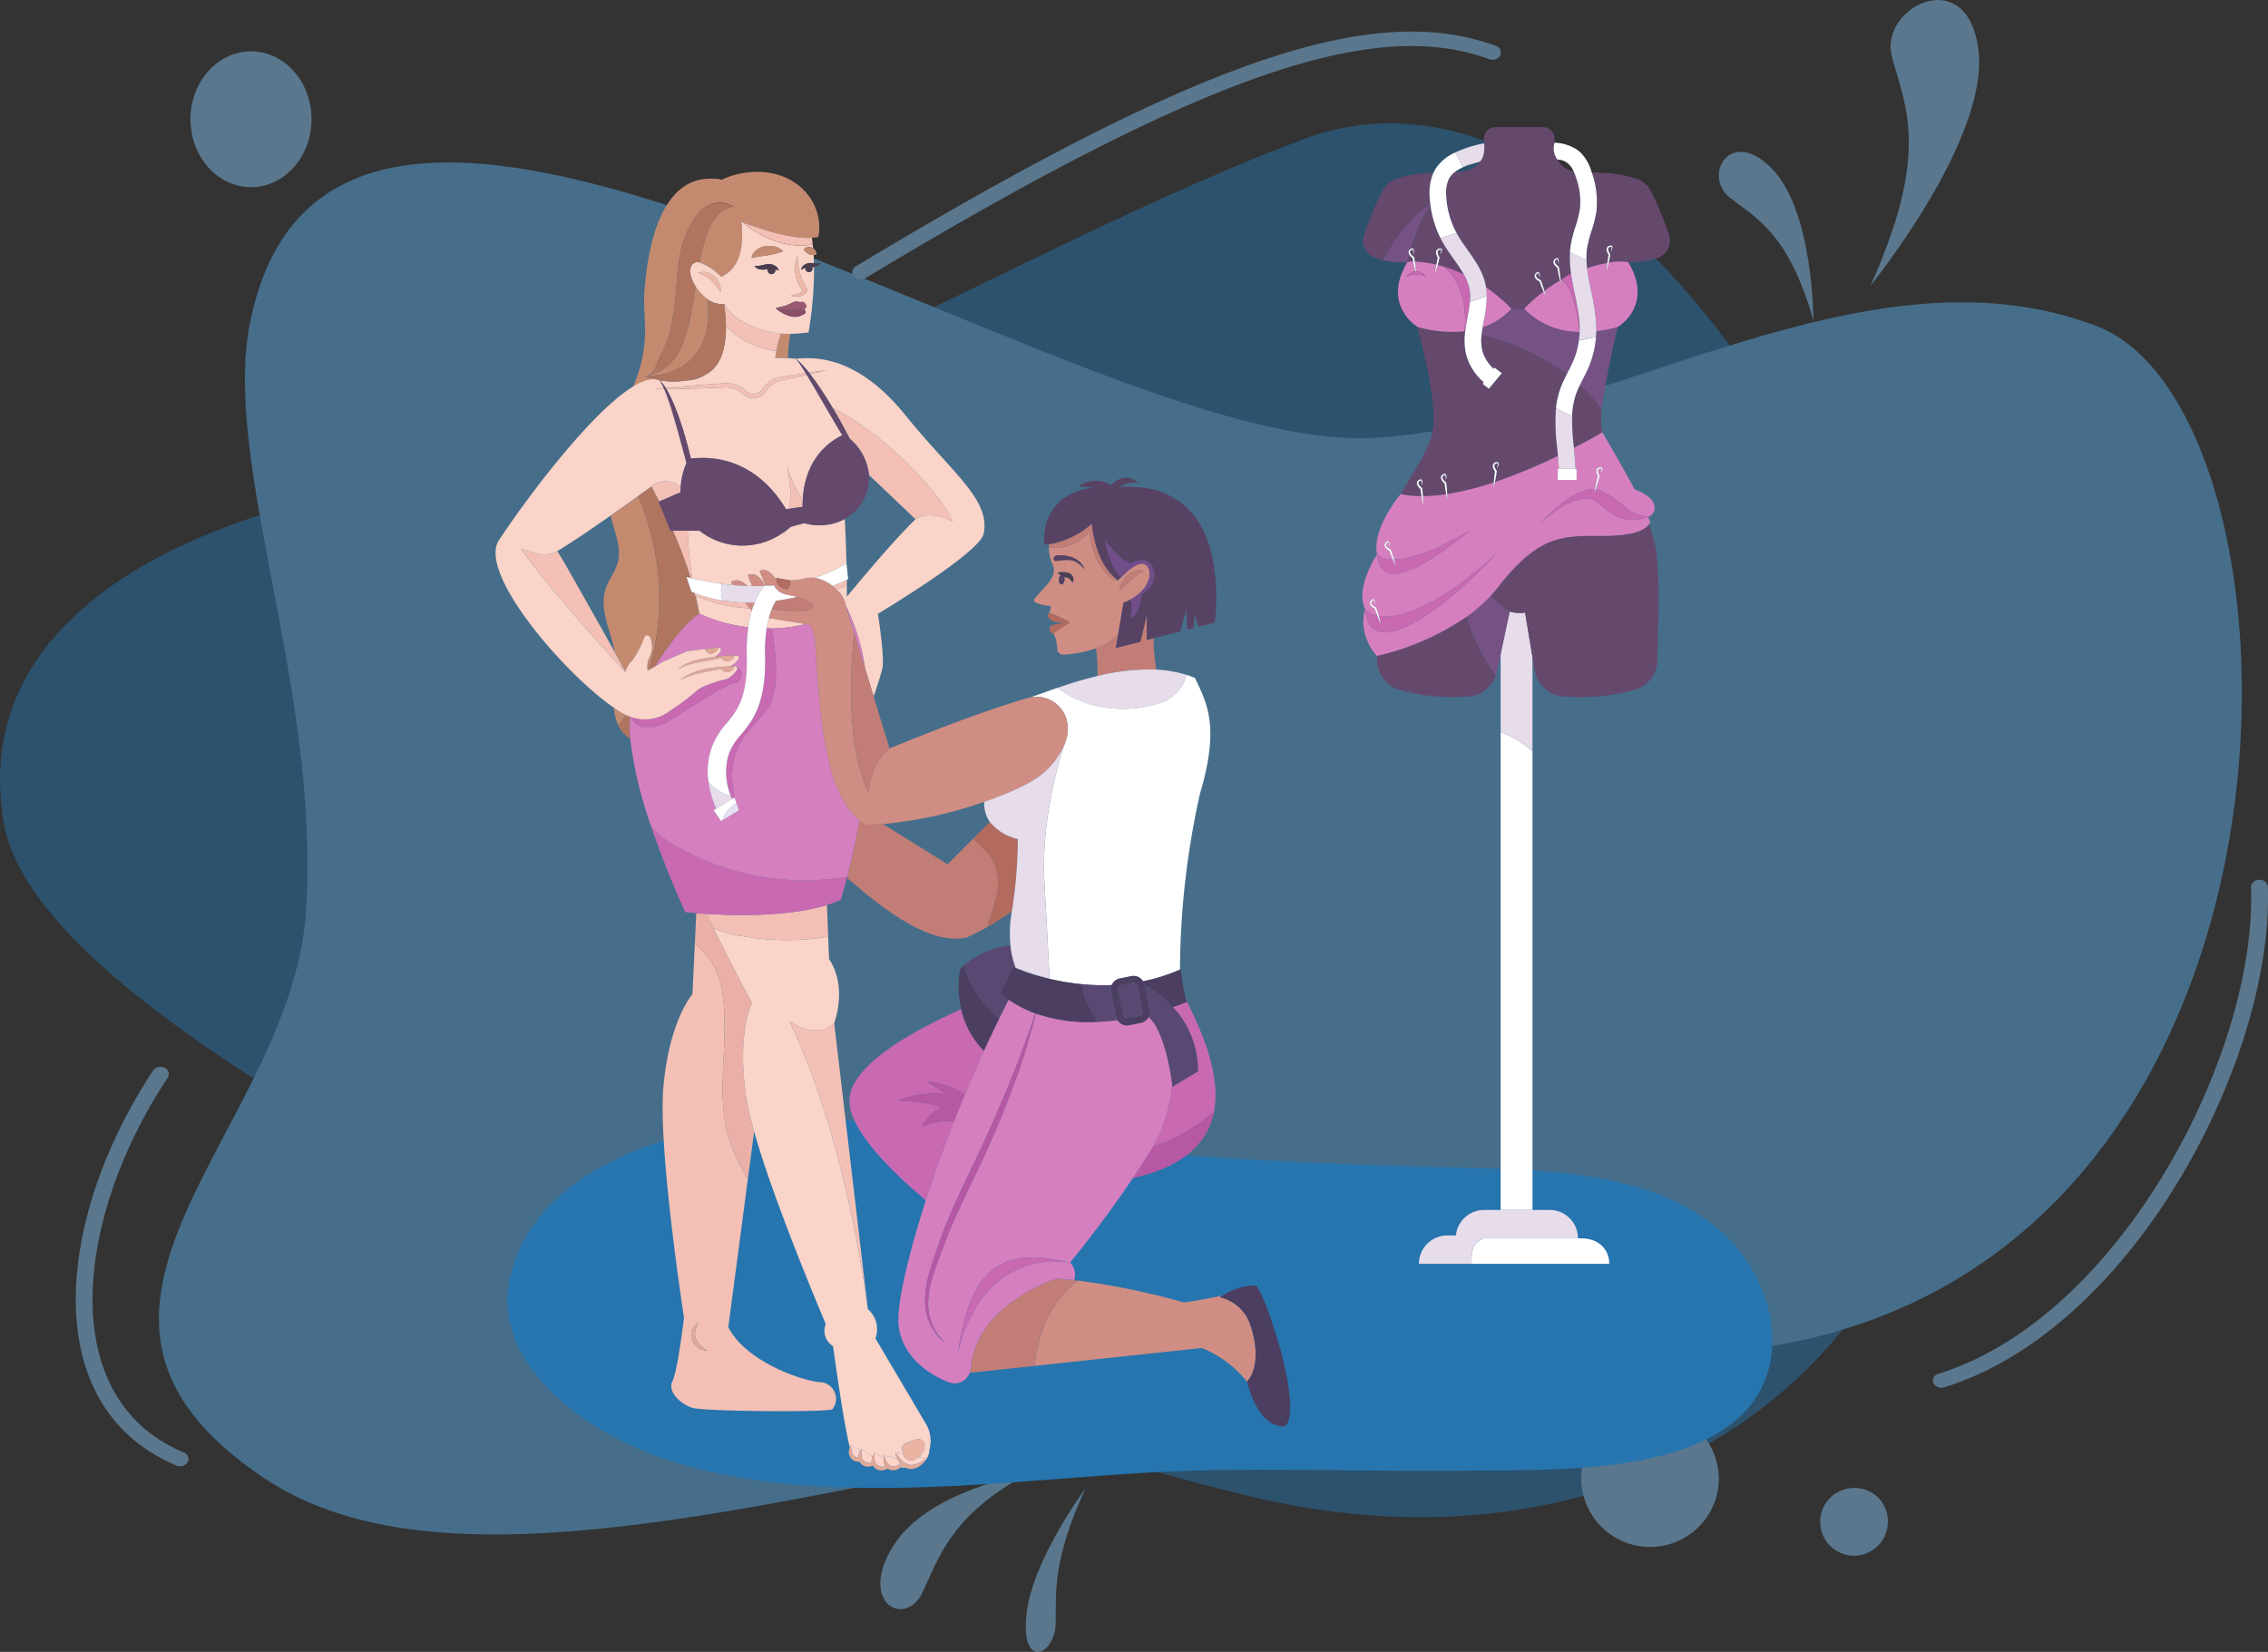 <svg xmlns="http://www.w3.org/2000/svg" width="401.07" height="292.122" viewBox="0 0 401.07 292.122">
  <rect x="0" y="0" width="401.07" height="292.122" fill="#333333" stroke="none"/>
  <g id="Grupo_53789" data-name="Grupo 53789" transform="translate(-410.125 -4246.821)">
    <g id="Grupo_53781" data-name="Grupo 53781" transform="translate(410.125 4246.822)" opacity="0.47">
      <path id="Trazado_100915" data-name="Trazado 100915" d="M640.619,4262.209c-50.917,19.176-106.544,55.739-146.549,59.075s-90.662,20.729-83.208,62.183,154,103.637,222.305,119.186,129.163-25.91,121.71-101.567-63.339-158.047-114.258-138.877Zm0,0" transform="translate(-410.126 -4237.587)" fill="#2675af" fill-rule="evenodd"/>
      <path id="Trazado_100916" data-name="Trazado 100916" d="M442.43,4291.794c-4.963,24.823,12.421,64.315,9.937,103.811s-52.16,70.521-7.454,100.426,140.963-16.362,253.977-22.005,111.155-165.872,70.17-181.67-86.937,17.493-127.916,19.75c-53.171,2.925-183.647-95.6-198.714-20.312Zm0,0" transform="translate(-398.229 -4234.659)" fill="#5cb0ed" fill-rule="evenodd"/>
      <path id="Trazado_100917" data-name="Trazado 100917" d="M450.957,4264.067c0,6.633-4.793,12.012-10.705,12.012s-10.705-5.379-10.705-12.012,4.793-12.011,10.705-12.011,10.705,5.377,10.705,12.011Zm0,0" transform="translate(-395.866 -4242.98)" fill="#85c4f2" fill-rule="evenodd"/>
      <path id="Trazado_100918" data-name="Trazado 100918" d="M595.691,4403.2a12.17,12.17,0,1,1-12.159-12.671,12.425,12.425,0,0,1,12.159,12.671Zm0,0" transform="translate(-291.734 -4141.305)" fill="#85c4f2" fill-rule="evenodd"/>
      <path id="Trazado_100919" data-name="Trazado 100919" d="M607.692,4404.271a5.986,5.986,0,1,1-5.98-5.72,5.855,5.855,0,0,1,5.98,5.72Zm0,0" transform="translate(-273.849 -4135.418)" fill="#85c4f2" fill-rule="evenodd"/>
      <path id="Trazado_100920" data-name="Trazado 100920" d="M525.711,4397.155s-17.493,2.792-23.625,12.8,2.242,14.424,5.234,8.143,4.934-13.494,18.391-20.941Zm0,0" transform="translate(-344.214 -4136.444)" fill="#85c4f2" fill-rule="evenodd"/>
      <path id="Trazado_100921" data-name="Trazado 100921" d="M525.278,4398.607s-9.49,12.705-10.452,22.43,5.083,7,5.187,1.443-.647-11.006,5.265-23.873Zm0,0" transform="translate(-333.328 -4135.378)" fill="#85c4f2" fill-rule="evenodd"/>
      <path id="Trazado_100922" data-name="Trazado 100922" d="M600.857,4297.339s20.9-25.731,19.109-41.51-17.616-7.779-15.325.969,6.942,16.779-3.784,40.541Zm0,0" transform="translate(-270.086 -4246.822)" fill="#85c4f2" fill-rule="evenodd"/>
      <path id="Trazado_100923" data-name="Trazado 100923" d="M602.126,4292.171s.024-19.475-7.407-26.96-12.179,1.413-7.4,5.167,10.461,6.425,14.807,21.793Zm0,0" transform="translate(-281.438 -4235.457)" fill="#85c4f2" fill-rule="evenodd"/>
      <path id="Trazado_100924" data-name="Trazado 100924" d="M609.206,4426.287a1.568,1.568,0,0,1-1.9-.77,1.245,1.245,0,0,1,.9-1.633c14.985-4.623,28.285-17.3,38.1-32.514,11.141-17.285,17.734-37.789,17.178-53.526a1.385,1.385,0,0,1,1.445-1.311,1.408,1.408,0,0,1,1.526,1.242c.567,16.167-6.163,37.171-17.55,54.835-10.128,15.708-23.965,28.828-39.693,33.678Zm0,0" transform="translate(-265.413 -4180.954)" fill="#85c4f2"/>
      <path id="Trazado_100925" data-name="Trazado 100925" d="M499.367,4293.639a1.651,1.651,0,0,1-2.069-.317,1.167,1.167,0,0,1,.369-1.774c30.557-18.4,53.391-30.072,71.221-36.193,18.123-6.223,31.187-6.75,41.954-2.784a1.217,1.217,0,0,1,.784,1.675,1.586,1.586,0,0,1-1.951.679c-10.031-3.693-22.377-3.143-39.691,2.8-17.608,6.046-40.25,17.625-70.618,35.914Zm0,0" transform="translate(-346.316 -4244.458)" fill="#85c4f2"/>
      <path id="Trazado_100926" data-name="Trazado 100926" d="M436.952,4423.807a1.2,1.2,0,0,1,.689,1.709,1.609,1.609,0,0,1-1.993.591q-.871-.365-1.715-.779l-.09-.048c-10.757-5.32-15.58-15.309-15.967-27-.378-11.508,3.56-24.707,10.362-36.657q1.566-2.752,3.292-5.363a1.618,1.618,0,0,1,2.026-.477,1.186,1.186,0,0,1,.562,1.738c-1.143,1.723-2.218,3.469-3.215,5.223-6.6,11.6-10.419,24.368-10.055,35.461.354,10.842,4.738,20.058,14.495,24.868l.071.032c.491.244,1.006.475,1.54.7Zm0,0" transform="translate(-404.454 -4166.945)" fill="#85c4f2"/>
    </g>
    <g id="Grupo_53786" data-name="Grupo 53786" transform="translate(497.771 4269.307)">
      <g id="Grupo_53782" data-name="Grupo 53782" transform="translate(2.086 175.529)">
        <path id="Trazado_100927" data-name="Trazado 100927" d="M462.1,4390.167c3.1-18.736,25.833-27.779,47.169-28.976,12.5-.7,25.209.644,37.588,2.4,25.75,3.65,50.544,4.943,76.589,5.722,18.188.542,40.992-.358,53.976,12.333,9.152,8.946,11.9,24.336,1.32,32.8-11.531,9.23-32.656,8.439-47.9,8.613-19.389.222-38.852-.778-58.176.483-26.057,1.7-57.311,5.9-82.556-2.409C474.912,4416.134,459.789,4404.143,462.1,4390.167Z" transform="translate(-461.867 -4361.002)" fill="#2675af"/>
      </g>
      <g id="Grupo_53785" data-name="Grupo 53785">
        <g id="Grupo_53783" data-name="Grupo 53783" transform="translate(0 7.906)">
          <path id="Trazado_100928" data-name="Trazado 100928" d="M509.569,4370.5c1.576-2.945,3.475-3.365,3.475-3.365s-1.27-.944-7.554-1.26c3.068-1.577,8.283-1.263,8.283-1.263l-3.364-2.1a13.759,13.759,0,0,1,6.76,2.342c1.067-2.565,2.2-5.161,3.384-7.76l0,0a15.131,15.131,0,0,1-4.035-7.361c-8.316,3.7-19.17,9.642-19.749,15.7-.479,5,6.489,12.21,13.491,18.115,1.4-4.336,3.075-9.055,5-13.96A10.78,10.78,0,0,0,509.569,4370.5Z" transform="translate(-434.175 -4201.653)" fill="#c969b2"/>
          <path id="Trazado_100929" data-name="Trazado 100929" d="M510.069,4359.2s-5.215-.314-8.283,1.263c6.285.316,7.554,1.26,7.554,1.26s-1.9.419-3.475,3.364a10.774,10.774,0,0,1,5.686-.913q.918-2.343,1.913-4.734a13.754,13.754,0,0,0-6.76-2.342Z" transform="translate(-430.471 -4196.245)" fill="#b758a5"/>
          <path id="Trazado_100930" data-name="Trazado 100930" d="M512.376,4360.419l0,0q1.3-2.845,2.688-5.684c-2.926-2.69-5.421-5.8-6.169-9.53a10.407,10.407,0,0,0-.77.787,17.82,17.82,0,0,0,.213,7.069A15.131,15.131,0,0,0,512.376,4360.419Z" transform="translate(-426.001 -4204.98)" fill="#4c3e60"/>
          <path id="Trazado_100931" data-name="Trazado 100931" d="M514.633,4356.192q.827-1.685,1.686-3.36-.765-.53-1.495-1.148l2.279-4.64s.156.075.449.2a14.124,14.124,0,0,1-.947-4.029,15.5,15.5,0,0,0-8.141,3.45C509.211,4350.393,511.707,4353.5,514.633,4356.192Z" transform="translate(-425.568 -4206.44)" fill="#594972"/>
          <path id="Trazado_100932" data-name="Trazado 100932" d="M517.243,4333.647h0a8.793,8.793,0,0,1-4.917-3c-1.032,1.011-2.029,2-2.967,2.929a35.136,35.136,0,0,1,2.978,3.018,8.794,8.794,0,0,1,1.12,7.093c-.477,1.865-1.037,3.7-1.594,5.522,1.427-.814,2.881-1.743,4.323-2.748A82.712,82.712,0,0,0,517.243,4333.647Z" transform="translate(-424.911 -4215.667)" fill="#b26b5e"/>
          <path id="Trazado_100933" data-name="Trazado 100933" d="M521.786,4336.718a35.14,35.14,0,0,0-2.978-3.018c-1.74,1.733-3.285,3.292-4.514,4.544l-11.42-7.127c-1.073.076-2.112.11-3.1.1a3.577,3.577,0,0,1-1.077-.734c-.709,4.02-1.521,7.479-2.161,9.959l-.045.167c6.746,5.917,14.935,12.057,21.267,10.559l.054-.07h.042a37.682,37.682,0,0,0,3.461-1.76c.557-1.826,1.117-3.658,1.594-5.522A8.8,8.8,0,0,0,521.786,4336.718Z" transform="translate(-434.361 -4215.791)" fill="#c17d76"/>
          <path id="Trazado_100934" data-name="Trazado 100934" d="M529.252,4366.287c-.2.358-.415.715-.638,1.072-1,1.58-2,3.108-2.983,4.574l0,0c9.457-2.143,13.35-6.6,14.358-11.721a40.421,40.421,0,0,1-3.888,2.836A28.7,28.7,0,0,1,529.252,4366.287Z" transform="translate(-412.964 -4193.961)" fill="#b758a5"/>
          <path id="Trazado_100935" data-name="Trazado 100935" d="M531.184,4349.915a16.47,16.47,0,0,1,4.445,11.374l-4.5,2.7s-.026-.232-.08-.629a26.455,26.455,0,0,1-3.335,11.189,28.7,28.7,0,0,0,6.85-3.243,40.315,40.315,0,0,0,3.888-2.835c1.3-6.593-2.194-14.278-4.743-19.505h0C533.685,4348.977,532.752,4349.383,531.184,4349.915Z" transform="translate(-411.431 -4202.219)" fill="#c969b2"/>
          <path id="Trazado_100936" data-name="Trazado 100936" d="M531.26,4349.135h0c-.066-.137-.134-.273-.2-.408C531.185,4349.139,531.248,4349.139,531.26,4349.135Z" transform="translate(-408.976 -4202.392)" fill="#c969b2"/>
          <path id="Trazado_100937" data-name="Trazado 100937" d="M510.483,4328.871c0-.094,0-.187,0-.285l-.014,0C510.475,4328.686,510.478,4328.778,510.483,4328.871Z" transform="translate(-424.093 -4217.18)" fill="#fff"/>
          <path id="Trazado_100938" data-name="Trazado 100938" d="M513.9,4332.376Z" transform="translate(-421.573 -4214.396)" fill="#fff"/>
          <path id="Trazado_100939" data-name="Trazado 100939" d="M532.554,4319.184a41.3,41.3,0,0,1-.5-5.537l-1.178.3v-4.405s-.683,2.827-1.139,4.7l-4.334,1.109.387-2.293a10.682,10.682,0,0,1-3.905,2.371,33.119,33.119,0,0,1,.267,4.883A37.249,37.249,0,0,1,532.554,4319.184Z" transform="translate(-415.716 -4231.162)" fill="#c17d76"/>
          <path id="Trazado_100940" data-name="Trazado 100940" d="M518.776,4310.322l-.158.06c.38-.045.7-.079.883-.1C519.343,4310.3,519.083,4310.314,518.776,4310.322Z" transform="translate(-418.113 -4230.617)" fill="#d08d83"/>
          <path id="Trazado_100941" data-name="Trazado 100941" d="M530.441,4319.3l.964-5.718a6.116,6.116,0,0,0,.663-.26c.208-.094.406-.194.6-.3,3.6-1.95,4.042-5.324,2.546-6.2-1.065-.623-3.045,1.077-4.218,2.242-.219.217-.408.417-.558.578h0c-2.223.213-5.019-5.211-5.019-8.621a7.963,7.963,0,0,1-7.176,2.8l.026-.572-.075.011a7.837,7.837,0,0,0,.73,3.733,2.074,2.074,0,0,1,.139,1.268c-.323,1.9-3.293,4.1-3.5,4.859s2.995,1.089,2.995,1.089a7.042,7.042,0,0,1-.265,1.292h.007c.645-.07,3.633,1.555,3.633,1.555l-.022,0-2.941,1.972a.29.29,0,0,1-.043-.006.982.982,0,0,1,.277.365,6.873,6.873,0,0,1,.473,2.445,1.032,1.032,0,0,0,1.086.949,20.26,20.26,0,0,0,5.78-1.12A10.685,10.685,0,0,0,530.441,4319.3Zm-8.031-9.236a3.763,3.763,0,0,0-.532-.652,1.169,1.169,0,0,0-.508-.266c-.035-.015-.118-.031-.191-.05s-.146-.04-.217-.065l-.038-.014a1.33,1.33,0,0,1,.045.53c-.05.481-.309.848-.578.82s-.446-.44-.4-.921a1.123,1.123,0,0,1,.317-.72,2.056,2.056,0,0,1-.524-.458,3.972,3.972,0,0,1,.924-.071,4.271,4.271,0,0,1,.43.033c.071.006.14.02.212.027a2.006,2.006,0,0,1,.238.049,1.349,1.349,0,0,1,.529.272,1.284,1.284,0,0,1,.336.474A1.185,1.185,0,0,1,522.41,4310.067Zm.279-3.813c-1.122-.495-2.976.035-3.356-.037s-.477-.923.442-1c3.113-.107,4.4,1.438,4.742,2.454A5.173,5.173,0,0,0,522.689,4306.254Zm10.7,1.741a2.235,2.235,0,0,1,1.562.043,7.046,7.046,0,0,0-1.205.694,11.531,11.531,0,0,0-.988.835c-.324.3-.638.615-.971.936s-.68.649-1.089.973a3.618,3.618,0,0,1,.432-1.456,4.5,4.5,0,0,1,.917-1.213A3.639,3.639,0,0,1,533.384,4308Z" transform="translate(-420.368 -4237.413)" fill="#d08d83"/>
          <path id="Trazado_100942" data-name="Trazado 100942" d="M524.666,4300.21a14.97,14.97,0,0,1-7.542,3.651l-.026.572a7.962,7.962,0,0,0,7.176-2.8c0,3.41,2.8,8.833,5.019,8.62h0C525.847,4307.711,524.916,4302.674,524.666,4300.21Z" transform="translate(-419.229 -4238.014)" fill="#c17d76"/>
          <path id="Trazado_100943" data-name="Trazado 100943" d="M525.04,4303.633c.25,2.464,1.181,7.5,4.629,10.042.151-.161.34-.361.558-.577-2.192-2.035-2.917-6.642-2.917-6.642s3.411,4.858,5.045,4.013,3.364-.369,3.737,1.827-2.242,3.831-2.242,3.831-.279,3.406-1.9,4.211a11.293,11.293,0,0,0-.049-3.285c-.191.1-.388.2-.6.3a6.439,6.439,0,0,1-.662.26l-.964,5.717-.387,2.293,4.334-1.108c.456-1.87,1.139-4.7,1.139-4.7v4.406l1.178-.3,4.721-1.21c.392-1.4,1.039-3.735,1.039-3.735l.234,3.411,1.1-.284.2-2.287.642,2.071,2.893-.739s2.031-14.184-5.144-20.529a7.949,7.949,0,0,0-2.076-1.458h0a2.417,2.417,0,0,0-.444-.289c-1.776-1.083-4.61-1.907-9.131-1.737a3.944,3.944,0,0,1,1.342-.606,6.673,6.673,0,0,1,1.9-.1,2.951,2.951,0,0,0-1.965-.875,3.37,3.37,0,0,0-2.175.692,4.02,4.02,0,0,0-.662.628,3.9,3.9,0,0,0-1.914-.753,6.023,6.023,0,0,0-2.047.1,4.631,4.631,0,0,0-1.85.842c.688.069,1.316.089,1.935.133.283.017.564.038.843.06-6.333.773-9.12,5.013-8.767,10.131.274-.024.541-.057.8-.1l.075-.012A14.954,14.954,0,0,0,525.04,4303.633Z" transform="translate(-419.603 -4241.437)" fill="#584263"/>
          <path id="Trazado_100944" data-name="Trazado 100944" d="M518.289,4303.448c-.919.075-.822.925-.442,1s2.234-.458,3.356.037a5.186,5.186,0,0,1,1.828,1.419C522.692,4304.886,521.4,4303.341,518.289,4303.448Z" transform="translate(-418.881 -4235.64)" fill="#584263"/>
          <path id="Trazado_100945" data-name="Trazado 100945" d="M520.881,4310.939l.023,0s-2.988-1.625-3.633-1.555h-.007c-.635.074-.288.944.607,1.358a5.615,5.615,0,0,0,2.138.249c.307-.008.567-.025.725-.037-.179.018-.5.052-.883.1a12.343,12.343,0,0,0-2.039.363.781.781,0,0,0,.085,1.5c.015,0,.029,0,.043,0Z" transform="translate(-419.346 -4231.284)" fill="#b26b5e"/>
          <path id="Trazado_100946" data-name="Trazado 100946" d="M518.433,4305.47a1.124,1.124,0,0,0-.317.72c-.05.481.127.891.4.921s.527-.339.577-.82a1.332,1.332,0,0,0-.045-.53,3.168,3.168,0,0,1-.383-.162C518.584,4305.559,518.508,4305.516,518.433,4305.47Z" transform="translate(-418.488 -4234.153)" fill="#584263"/>
          <path id="Trazado_100947" data-name="Trazado 100947" d="M520.326,4305.546a1.348,1.348,0,0,0-.529-.271,2.42,2.42,0,0,0-.238-.051c-.071-.008-.14-.021-.212-.028-.14-.016-.284-.028-.43-.031a3.9,3.9,0,0,0-.924.072,2.04,2.04,0,0,0,.524.457c.075.047.151.091.227.129a2.835,2.835,0,0,0,.383.162l.038.015c.071.025.144.043.217.065s.156.035.191.049a1.151,1.151,0,0,1,.508.267,3.678,3.678,0,0,1,.532.651,1.186,1.186,0,0,0,.048-1.013A1.3,1.3,0,0,0,520.326,4305.546Z" transform="translate(-418.572 -4234.378)" fill="#4b3e53"/>
          <path id="Trazado_100948" data-name="Trazado 100948" d="M536.487,4320.9a7.083,7.083,0,0,0,4.259-4.846,20.968,20.968,0,0,0-5.333-.933,37.249,37.249,0,0,0-10.4,1.126,72.436,72.436,0,0,0-7.022,2.084C523.016,4322.366,530.565,4322.988,536.487,4320.9Z" transform="translate(-418.575 -4227.097)" fill="#e7dcea"/>
          <path id="Trazado_100949" data-name="Trazado 100949" d="M521.345,4322.763a6.043,6.043,0,0,1,.305,3.935h0l0,0a8.967,8.967,0,0,1-.517,1.526c-1.2,3.735-4.015,13.783-3.432,24.1.734,13.005.9,17.041.9,17.058a42.663,42.663,0,0,0,5.716.954,38.5,38.5,0,0,0,5.3.152,1.945,1.945,0,0,1,1.406-1.159l2.065-.416a1.943,1.943,0,0,1,2.048.913,32.026,32.026,0,0,0,6.538-2.066,145.641,145.641,0,0,1,3.519-31.03c3.547-11.959,1.273-16.045-.867-20.538-.491-.211-.99-.4-1.5-.56a7.084,7.084,0,0,1-4.259,4.846c-5.922,2.091-13.471,1.47-18.5-2.568-1.876.65-3.375,1.223-4.316,1.513-.206.062-.4.127-.595.195A5.6,5.6,0,0,1,521.345,4322.763Z" transform="translate(-420.655 -4226.686)" fill="#fff"/>
          <path id="Trazado_100950" data-name="Trazado 100950" d="M519.658,4347.435l-5.954-1.9A38.655,38.655,0,0,0,519.658,4347.435Z" transform="translate(-421.721 -4204.734)" fill="#fff"/>
          <path id="Trazado_100951" data-name="Trazado 100951" d="M526.018,4347.042a.86.86,0,0,0-.142.014l-.57.115c.276-.034.553-.073.831-.118A1,1,0,0,0,526.018,4347.042Z" transform="translate(-413.203 -4203.629)" fill="#fff"/>
          <path id="Trazado_100952" data-name="Trazado 100952" d="M553.861,4385.5a7.375,7.375,0,0,0-5.466-5.152s.158-.117.441-.293c-2.2.438-4.733.964-6.852,1.2a128.766,128.766,0,0,0-18.662-3.854c-4.781,3.585-7.1,9.126-7.7,15.086l29.572-3.167a19.6,19.6,0,0,1,7.983,5.955h0C555.193,4393.1,555.012,4388.9,553.861,4385.5Z" transform="translate(-420.313 -4181.333)" fill="#d08d83"/>
          <path id="Trazado_100953" data-name="Trazado 100953" d="M544.735,4387.544c-1.221-3.879-2.166-7.029-3.774-9.641a10.946,10.946,0,0,0-6,1.8c-.283.177-.441.293-.441.293a7.376,7.376,0,0,1,5.466,5.152c1.152,3.4,1.332,7.595-.685,9.779h0c2.348,8.852,6.743,7.872,6.743,7.872C548.2,4400.961,545.956,4391.423,544.735,4387.544Z" transform="translate(-406.438 -4180.979)" fill="#4c3e60"/>
          <path id="Trazado_100954" data-name="Trazado 100954" d="M528.176,4377.561c-.234-.028-.466-.052-.7-.079-1.039-.116-2.078-.21-3.109-.28h0s-14.271,4.483-15.181,15.889a2.811,2.811,0,0,1-.177.782l11.468-1.227C521.073,4386.687,523.4,4381.145,528.176,4377.561Z" transform="translate(-425.169 -4181.485)" fill="#c17d76"/>
          <path id="Trazado_100955" data-name="Trazado 100955" d="M478.386,4298.863a9.027,9.027,0,0,0-.711-1.408c-1.431,1.027-3.075,2.2-4.759,3.381.156.652.329,1.3.515,1.94.581,2,1.278,4.105.8,6.135-.413,1.74-1.642,3.177-2.2,4.876-1.183,3.639.909,7.388,1.621,11.188.737,1.347,1.386,2.56,1.885,3.54a3.965,3.965,0,0,1,1.176-1.987,17.688,17.688,0,0,0,2.2-4.2.541.541,0,0,1,1,.008,4.276,4.276,0,0,1-.069,3.514,3.71,3.71,0,0,0-.364,2.4l.092-.051C482.659,4318.739,481.948,4308.213,478.386,4298.863Z" transform="translate(-452.579 -4240.037)" fill="#c48a70"/>
          <path id="Trazado_100956" data-name="Trazado 100956" d="M473.957,4319.8l0,0-.005,0c-.057-.035-.106-.066-.147-.093q-.52-.322-1.075-.705a8.891,8.891,0,0,0,.735,3.018c.494-.557.962-1.14,1.408-1.74A8.724,8.724,0,0,1,473.957,4319.8Z" transform="translate(-451.808 -4224.219)" fill="#c48a70"/>
          <path id="Trazado_100957" data-name="Trazado 100957" d="M484.077,4277.886l-.049-.079c-.031,0-.063.008-.092.013.021.114.047.269.076.458Z" transform="translate(-443.577 -4254.464)" fill="#c48a70"/>
          <path id="Trazado_100958" data-name="Trazado 100958" d="M490.191,4280.841a19.049,19.049,0,0,0-.817,3.055c-.08.427-.147.856-.2,1.273.718-.017,1.481-.013,2.246.018a31.663,31.663,0,0,1,.411-4.3C491.237,4280.894,490.692,4280.878,490.191,4280.841Z" transform="translate(-439.731 -4252.236)" fill="#c48a70"/>
          <path id="Trazado_100959" data-name="Trazado 100959" d="M476.689,4300.474s.087,0,.245,0c1.779-.41,1.828-2.429,2.8-4.091a19.158,19.158,0,0,0,1.977-6.305c.659-3.72.637-7.534,1.3-11.249.72-4.031,3.973-11.289,9.556-8.36-2.343.35-4.551,1.6-6.111,9.9a10.439,10.439,0,0,1,3.8,2.529h0c4.126-1.748,3.892-7.256,3.555-9.75.082.031.166.065.253.1,3.1,1.2,8.4,2.954,12.261,2.753a9.068,9.068,0,0,0,1.124-.125c1.247-6.32-4.509-12.972-13.6-11.259a12.97,12.97,0,0,0-3.488,1.136h0a3.951,3.951,0,0,0-1.457-.187c-9.932-.6-11.756,13.873-12.207,19.833-.2,2.578.177,5.166.1,7.749a24.531,24.531,0,0,1-2.116,9.2,8,8,0,0,1,3.656-1.366A12.027,12.027,0,0,1,476.689,4300.474Z" transform="translate(-450.381 -4264.346)" fill="#c48a70"/>
          <path id="Trazado_100960" data-name="Trazado 100960" d="M481.323,4308.686c-.075-.37-.151-.732-.227-1.083l-.026-.014C481.159,4307.955,481.243,4308.322,481.323,4308.686Z" transform="translate(-445.682 -4232.597)" fill="#af755f"/>
          <path id="Trazado_100961" data-name="Trazado 100961" d="M485.395,4315.771l-.075-.036-.08-.471c-.192-.072-.383-.147-.576-.228l-.881-2.627s.272.082.77.208a81.04,81.04,0,0,0-3.137-8.372h-.446l-2.086-5.125.1-.042c-.461-.854-.921-1.724-1.375-2.654h0c-.7.509-1.54,1.114-2.47,1.784a9.041,9.041,0,0,1,.711,1.407c3.562,9.351,4.273,19.877,1.186,29.333l1.193-.683c4.79-7.661,7.825-9.321,7.846-9.334l0-.014C485.814,4317.818,485.592,4316.774,485.395,4315.771Z" transform="translate(-450.039 -4240.792)" fill="#af755f"/>
          <path id="Trazado_100962" data-name="Trazado 100962" d="M475.38,4320.058a8.391,8.391,0,0,1-.822-.323c-.446.6-.914,1.184-1.408,1.74a5.952,5.952,0,0,0,.907,1.42,6.157,6.157,0,0,0,1.243,1.074c-.047-.541-.082-1.07-.1-1.582A11.629,11.629,0,0,1,475.38,4320.058Z" transform="translate(-451.497 -4223.678)" fill="#af755f"/>
          <path id="Trazado_100963" data-name="Trazado 100963" d="M501.371,4297.763l-.026-.024Z" transform="translate(-430.795 -4239.83)" fill="#fad4c8"/>
          <path id="Trazado_100964" data-name="Trazado 100964" d="M505.965,4304.606c1.226,1.167,2.5,2.379,3.678,3.5h0c2.787-1.772,6.519.391,6.519.391s-.782-3.093-7.886-10.2a56.82,56.82,0,0,0-13.189-9.88c.012.068.024.138.038.205.1.168.2.334.3.5.912,1.559,1.772,3.149,2.6,4.756a9.5,9.5,0,0,1,3.383,6.388c1.117,1.063,2.773,2.639,4.532,4.311Z" transform="translate(-435.389 -4246.673)" fill="#f4c0b5"/>
          <path id="Trazado_100965" data-name="Trazado 100965" d="M488.1,4350.789a13.037,13.037,0,0,0-4.714-7.728l-.418,8.925s-4.027,4.427-5.123,16.222c-.869,9.339,2.279,31.984,3.626,41.013-.295,2.367-1.242,9.586-2.033,11.156-.949,1.883,1.415,4.089,3.521,4.745s24.1.788,24.739.253a2.945,2.945,0,0,0-2.338-4.8c-3.89-.449-13.293-4.037-16.052-9.757l3.449-26.078a45.659,45.659,0,0,1-2.766-5.565C486.457,4370.218,489.865,4360.5,488.1,4350.789Zm-4.062,63.746a2.774,2.774,0,0,1-1.132-1.373,2.459,2.459,0,0,1-.158-.912,2.37,2.37,0,0,1,.2-.885,2.556,2.556,0,0,1,1.077-1.306,4.663,4.663,0,0,0-.551,1.467,2.428,2.428,0,0,0,.1,1.389,3.137,3.137,0,0,0,.8,1.183,6.563,6.563,0,0,0,1.3.9A2.985,2.985,0,0,1,484.036,4414.535Z" transform="translate(-448.16 -4206.551)" fill="#f4c0b5"/>
          <path id="Trazado_100966" data-name="Trazado 100966" d="M491.1,4355.829s-3.621-6.7-6.823-13.257c-.411-.841-.813-1.68-1.2-2.5-.7-.044-1.32-.09-1.849-.132l-.253,5.416a13.033,13.033,0,0,1,4.714,7.728c1.767,9.713-1.641,19.429,1.892,28.385a45.731,45.731,0,0,0,2.766,5.566l1.12-8.465a52.051,52.051,0,0,1-1.339-5.756C488.288,4361.112,491.1,4355.829,491.1,4355.829Z" transform="translate(-445.751 -4208.846)" fill="#eab0a7"/>
          <path id="Trazado_100967" data-name="Trazado 100967" d="M504.83,4395.568a4.871,4.871,0,0,1-.465.608A3.292,3.292,0,0,0,504.83,4395.568Z" transform="translate(-428.578 -4168)" fill="#fad4c8"/>
          <path id="Trazado_100968" data-name="Trazado 100968" d="M501.956,4396.572c.286.022.569.043.843.061a2.632,2.632,0,0,1-.551-.362A2.749,2.749,0,0,1,501.956,4396.572Z" transform="translate(-430.347 -4167.485)" fill="#fad4c8"/>
          <path id="Trazado_100969" data-name="Trazado 100969" d="M498.826,4395.154Z" transform="translate(-432.645 -4168.304)" fill="#ffd4ca"/>
          <path id="Trazado_100970" data-name="Trazado 100970" d="M497.086,4395.526a1.36,1.36,0,0,0,.288.488,1.393,1.393,0,0,0,.2.178,1.474,1.474,0,0,0,.241.13,1.425,1.425,0,0,0,.406.1c0-.051-.005-.1,0-.149a2.214,2.214,0,0,1,.414-1.221l-1.734-.874h0A4.311,4.311,0,0,0,497.086,4395.526Z" transform="translate(-434.061 -4169.018)" fill="#ffd4ca"/>
          <path id="Trazado_100971" data-name="Trazado 100971" d="M498.822,4395.177l.016-.022h0l-.028.013Z" transform="translate(-432.656 -4168.305)" fill="#e2a998"/>
          <path id="Trazado_100972" data-name="Trazado 100972" d="M498,4395.94a1.364,1.364,0,0,0,.219.524,1.527,1.527,0,0,0,.172.2,1.457,1.457,0,0,0,.222.161,1.723,1.723,0,0,0,1.124.21c.028,0,.057-.009.085-.013a1.443,1.443,0,0,1-.035-.411,2.212,2.212,0,0,1,.147-.692l-.473-.327-.012-.011.028-.013-.173-.088-1.3-.9h0A4.338,4.338,0,0,0,498,4395.94Z" transform="translate(-433.292 -4168.724)" fill="#ffd4ca"/>
          <path id="Trazado_100973" data-name="Trazado 100973" d="M499.342,4396.308a1.347,1.347,0,0,0,.21.527,1.393,1.393,0,0,0,.17.208,1.614,1.614,0,0,0,.22.165,1.708,1.708,0,0,0,1.12.223c.066,0,.132-.015.2-.023a1.579,1.579,0,0,1-.244-.458,2.227,2.227,0,0,1-.1-.89l-1.549-1.106h0A4.3,4.3,0,0,0,499.342,4396.308Z" transform="translate(-432.299 -4168.451)" fill="#ffd4ca"/>
          <path id="Trazado_100974" data-name="Trazado 100974" d="M500.307,4395.237Z" transform="translate(-431.557 -4168.243)" fill="#ffd4ca"/>
          <path id="Trazado_100975" data-name="Trazado 100975" d="M500.775,4396.509a1.35,1.35,0,0,0,.385.417,1.439,1.439,0,0,0,.232.133,1.479,1.479,0,0,0,.264.075,1.729,1.729,0,0,0,1.129-.192,3.878,3.878,0,0,0,.373-.21,3.1,3.1,0,0,1-.243-.31,4.2,4.2,0,0,1-.336-.594l-2.272-.589A4.336,4.336,0,0,0,500.775,4396.509Z" transform="translate(-431.557 -4168.243)" fill="#ffd4ca"/>
          <path id="Trazado_100976" data-name="Trazado 100976" d="M504.955,4396.123a1.433,1.433,0,0,1-2.17-.938l-1.354-.281h0a9.275,9.275,0,0,0,1.084,1.416,2.724,2.724,0,0,0,1.346.813,2.081,2.081,0,0,0,.765.012,3.916,3.916,0,0,0,.787-.234,12.619,12.619,0,0,0,1.573-.854h0l-1.422-.3A3.058,3.058,0,0,1,504.955,4396.123Z" transform="translate(-430.732 -4168.489)" fill="#ffd4ca"/>
          <path id="Trazado_100977" data-name="Trazado 100977" d="M508.9,4397.439a3.916,3.916,0,0,1-.787.234,2.05,2.05,0,0,1-.765-.012,2.721,2.721,0,0,1-1.346-.812,9.317,9.317,0,0,1-1.084-1.416h0a3.813,3.813,0,0,0,.323,1.167,4.3,4.3,0,0,0,.336.595,3.168,3.168,0,0,0,.243.311c-.125.078-.248.148-.373.21a1.732,1.732,0,0,1-1.129.192,1.109,1.109,0,0,1-.5-.207,1.358,1.358,0,0,1-.385-.417,4.333,4.333,0,0,1-.468-1.271h0a2.28,2.28,0,0,0-.033,1.5,1.569,1.569,0,0,0,.245.458c-.066.008-.132.019-.2.023a1.714,1.714,0,0,1-1.12-.223,1.65,1.65,0,0,1-.22-.165,1.392,1.392,0,0,1-.17-.208,1.345,1.345,0,0,1-.21-.527,4.3,4.3,0,0,1,.021-1.354h0a2.181,2.181,0,0,0-.425.7,2.212,2.212,0,0,0-.147.692,1.437,1.437,0,0,0,.035.411c-.028,0-.057.011-.085.012a1.72,1.72,0,0,1-1.124-.21,1.493,1.493,0,0,1-.222-.161,1.6,1.6,0,0,1-.172-.205,1.358,1.358,0,0,1-.219-.523,4.332,4.332,0,0,1,0-1.356h0a1.75,1.75,0,0,0-.139.178,2.213,2.213,0,0,0-.414,1.221c0,.049,0,.1,0,.149a1.424,1.424,0,0,1-.406-.1,1.474,1.474,0,0,1-.241-.13,1.393,1.393,0,0,1-.2-.178,1.36,1.36,0,0,1-.288-.488,4.311,4.311,0,0,1-.189-1.344h0a2.282,2.282,0,0,0-.2.4,2.217,2.217,0,0,0-.146,1.061,1.632,1.632,0,0,0,.987,1.322,1.765,1.765,0,0,0,.841.144l.042-.005a1.543,1.543,0,0,0,.593.617,1.718,1.718,0,0,0,.813.26,2.056,2.056,0,0,0,.8-.109c.054-.02.1-.044.156-.066a1.508,1.508,0,0,0,.545.561,1.762,1.762,0,0,0,.81.27,2.04,2.04,0,0,0,.8-.1,2.5,2.5,0,0,0,.458-.2,1.477,1.477,0,0,0,.624.26,1.715,1.715,0,0,0,.853-.037,2.043,2.043,0,0,0,.715-.381c.029-.022.054-.051.082-.075a2.756,2.756,0,0,0,.291-.3,2.612,2.612,0,0,0,.551.362,2.218,2.218,0,0,0,.532.184,2.344,2.344,0,0,0,1.044-.023,3.039,3.039,0,0,0,.909-.4,3.944,3.944,0,0,0,.85-.731,4.946,4.946,0,0,0,.465-.609h0A12.616,12.616,0,0,1,508.9,4397.439Z" transform="translate(-434.215 -4169.018)" fill="#e2a998"/>
          <path id="Trazado_100978" data-name="Trazado 100978" d="M504.464,4397.113a3.106,3.106,0,0,0,.609-.363,2.731,2.731,0,0,0,1.037-1.878,1.161,1.161,0,0,0-1.543-1.246l-1.7.616a1.16,1.16,0,0,0-.739,1.332,3.975,3.975,0,0,0,.17.6A1.433,1.433,0,0,0,504.464,4397.113Z" transform="translate(-430.241 -4169.478)" fill="#eab3a2"/>
          <path id="Trazado_100979" data-name="Trazado 100979" d="M487.949,4342.882a20.419,20.419,0,0,1-5.069-1.425c3.2,6.559,6.822,13.257,6.822,13.257s-2.813,5.282-.973,16.983a52.066,52.066,0,0,0,1.339,5.756c3.094,10.959,9.974,27.647,12.668,34.036-.036.091-.073.185-.111.292a3.2,3.2,0,0,0,1.4,3.614c.486,3.58,1.9,13.637,2.962,17.9a2.3,2.3,0,0,1,.2-.4h0l1.734.874a1.808,1.808,0,0,1,.139-.178h0l1.3.9.173.088h0l-.016.024.473.327a2.184,2.184,0,0,1,.425-.7h0l1.549,1.106a2.217,2.217,0,0,1,.137-.614h0l2.272.588a3.8,3.8,0,0,1-.323-1.168h0l1.354.281a3.971,3.971,0,0,1-.17-.6,1.161,1.161,0,0,1,.739-1.333l1.7-.616a1.161,1.161,0,0,1,1.544,1.246,2.728,2.728,0,0,1-1.037,1.877l1.422.295a3.306,3.306,0,0,0,.415-1.148l.182-1.115a5.732,5.732,0,0,0-.72-3.838l-8.959-15.164a4.718,4.718,0,0,0-1.349-5.2l0,0-.045-.377c-.442-3.483-4.095-30.311-13.836-50.553,5.088,3.516,7.929.388,7.929.388l.028.235-.028-.235c.7-2.065,1.911-7.067-.905-11.368l-.154-3.925A45.52,45.52,0,0,1,487.949,4342.882Z" transform="translate(-444.353 -4207.729)" fill="#fad4c8"/>
          <path id="Trazado_100980" data-name="Trazado 100980" d="M482.187,4340.681c.388.823.791,1.662,1.2,2.5a20.423,20.423,0,0,0,5.069,1.425,45.559,45.559,0,0,0,15.213.106l-.222-5.61C496.663,4341.193,487.334,4341,482.187,4340.681Z" transform="translate(-444.861 -4209.457)" fill="#f4c0b5"/>
          <path id="Trazado_100981" data-name="Trazado 100981" d="M482.23,4385.733a3.128,3.128,0,0,1-.8-1.183,2.428,2.428,0,0,1-.1-1.389,4.66,4.66,0,0,1,.551-1.468A2.557,2.557,0,0,0,480.8,4383a2.372,2.372,0,0,0-.2.885,2.455,2.455,0,0,0,.158.912,2.777,2.777,0,0,0,1.132,1.374,2.988,2.988,0,0,0,1.628.465A6.545,6.545,0,0,1,482.23,4385.733Z" transform="translate(-446.022 -4178.187)" fill="#e2a998"/>
          <path id="Trazado_100982" data-name="Trazado 100982" d="M498.573,4285.977a4.438,4.438,0,0,0-1.713.728,4.929,4.929,0,0,0-1.287,1.351l-.064.1a1.74,1.74,0,0,1-.305.361,2.193,2.193,0,0,1-.5.334,3.247,3.247,0,0,1-.525.206,2.891,2.891,0,0,1-.572.106,2.527,2.527,0,0,1-1.15-.193,3.358,3.358,0,0,1-.945-.614,4.11,4.11,0,0,0-1.587-.9,4.214,4.214,0,0,0-.907-.174,7.528,7.528,0,0,0-.956,0c-1.339.05-2.676.114-4.015.148-1.991.064-3.982.114-5.976.129l.121.2.385.7a29.31,29.31,0,0,1,1.282,2.919c.39.987.721,2,1.048,3s.609,2.027.89,3.046q.32,1.208.609,2.425c9.436-1.035,14.616,5.23,16.832,8.965l.465-.069c.428-1.46.48-3.829-.336-7.654a19.454,19.454,0,0,0,2.832,6.013c.187-3.585,1.517-8.613,6.987-11.388q-1.08-1.8-2.138-3.609l-2.922-5.02c-.239-.421-.5-.827-.742-1.248-.153-.271-.316-.536-.48-.8Q500.742,4285.528,498.573,4285.977Z" transform="translate(-447.882 -4249.148)" fill="#fad4c8"/>
          <path id="Trazado_100983" data-name="Trazado 100983" d="M497.832,4285.755c.052-.417.12-.846.2-1.272a14.523,14.523,0,0,1-8.919-4.441c.047,3.12-.548,7.123-3.616,8.625h0a5.734,5.734,0,0,1-3.181,1.03,14.409,14.409,0,0,1-4.93-.02,6.323,6.323,0,0,1,.893,1.07c.062.093.121.188.179.281,2.022-.2,4.044-.364,6.068-.513,1.335-.105,2.672-.185,4.008-.275a6.671,6.671,0,0,1,1.051-.017,4.948,4.948,0,0,1,2.947,1.246,2.083,2.083,0,0,0,1.535.63,2.14,2.14,0,0,0,.414-.074,2.589,2.589,0,0,0,.409-.155,1.42,1.42,0,0,0,.338-.221,1.134,1.134,0,0,0,.128-.132c.019-.025.033-.046.054-.075l.076-.112a5.646,5.646,0,0,1,1.507-1.5,4.9,4.9,0,0,1,.95-.494,5.138,5.138,0,0,1,1.03-.267q2.12-.347,4.244-.665l-.078-.124c-.127-.208-.246-.42-.38-.619s-.269-.4-.4-.6a6.4,6.4,0,0,0-.413-.6l-.434-.588h0c-.473-.048-.954-.08-1.434-.1C499.313,4285.742,498.55,4285.739,497.832,4285.755Z" transform="translate(-448.388 -4252.822)" fill="#fad4c8"/>
          <path id="Trazado_100984" data-name="Trazado 100984" d="M488.686,4309.826a17.271,17.271,0,0,0-.387,1.836l.917.042a27.141,27.141,0,0,0,6.04-.795C494.15,4310.737,490.9,4310.227,488.686,4309.826Z" transform="translate(-440.374 -4230.954)" fill="#fad4c8"/>
          <path id="Trazado_100985" data-name="Trazado 100985" d="M490.622,4309.777a28.476,28.476,0,0,1-9.537-2.181q.115.527.227,1.083c.149.689.281,1.374.39,2.051l0-.013,0,.013h0a28.792,28.792,0,0,0,8.647,2.392,20.6,20.6,0,0,1,.628-2.92C490.864,4310.072,490.745,4309.928,490.622,4309.777Z" transform="translate(-445.671 -4232.591)" fill="#fad4c8"/>
          <path id="Trazado_100986" data-name="Trazado 100986" d="M477.934,4299.081l.016-.007c-.832-1.652-1.387-2.641-1.391-2.647C477.013,4297.356,477.473,4298.227,477.934,4299.081Z" transform="translate(-448.994 -4240.792)" fill="#fad4c8"/>
          <path id="Trazado_100987" data-name="Trazado 100987" d="M486.273,4311.216c.636.081,1.308.157,2.008.219-.217-.326-.347-.525-.347-.525s1.15-1.035,2.837.675l.4.011.482-.03c-.447-1.08-.766-1.91-.766-1.91s1.533-.88,2.912,1.682l.047.089.144-.009c-.567-1.348-1.006-2.483-1.006-2.483s1.36-.778,2.667,1.268a.446.446,0,0,1,.333-.018l2.31.414a8.713,8.713,0,0,0,2.693-.314,4.279,4.279,0,0,1,1.654-.124,24.437,24.437,0,0,0,5.685-2.58c-.059-2.537-.156-5.186-.295-7.844a9.541,9.541,0,0,1-7.169.734l-2.362.635-1.33,1.238-.144-.138a12.315,12.315,0,0,1-14.675-.39h-2.1a61.17,61.17,0,0,0,.831,8.443A47.906,47.906,0,0,0,486.273,4311.216Z" transform="translate(-446.284 -4238.362)" fill="#fad4c8"/>
          <path id="Trazado_100988" data-name="Trazado 100988" d="M492.362,4284.457c.335.36.661.727.964,1.111.088.107.173.218.26.327q1.558-.226,3.123-.426c-.971.241-1.942.466-2.915.688.444.576.869,1.164,1.285,1.759,1,1.44,1.935,2.926,2.83,4.431-.014-.068-.026-.138-.038-.206a56.829,56.829,0,0,1,13.189,9.879c7.1,7.105,7.886,10.2,7.886,10.2s-3.732-2.163-6.519-.391h0c-4.493,4.38-10.189,11.4-12.145,13.67,0-.629,0-1.274-.005-1.932-.042.019-.31.12-1.873.647.245.227.449.439.609.613a5.049,5.049,0,0,1,1.15,2.58l.054-.031a36.629,36.629,0,0,1,3.283,10.833l1.524,4.977c.595-1.762,1.288-3.9,1.54-4.979.38-1.636-.453-7.447-.791-9.648,4.223-2.563,18.131-11.2,18.7-14.179,1.268-6.044-5.661-10.81-13.771-20.875-8.614-10.692-16.147-10.362-19.408-10.058A11.027,11.027,0,0,1,492.362,4284.457Z" transform="translate(-438.173 -4250.397)" fill="#fad4c8"/>
          <path id="Trazado_100989" data-name="Trazado 100989" d="M484.013,4336.126c-2.613-1.308-5.562-2.711-7.464-4.955,2.756,8.111,5.983,15.02,5.983,15.02s.72.083,1.946.184c.529.042,1.15.088,1.849.132,5.147.321,14.476.512,21.262-1.577a21.563,21.563,0,0,0,2.437-.905s.463-1.458,1.1-3.93l.045-.167A45.253,45.253,0,0,1,484.013,4336.126Z" transform="translate(-449.001 -4215.282)" fill="#c969b2"/>
          <path id="Trazado_100990" data-name="Trazado 100990" d="M485.64,4352.108a45.257,45.257,0,0,0,27.161,3.8c.64-2.48,1.452-5.94,2.161-9.96l-.057-.059c-6.238-5.125-6.947-19.638-7.646-28.889,0,0,.047-5.113-1.361-5.725l-.387-.061a27.113,27.113,0,0,1-6.04.795h.014s1.845,9.777-.4,13.609-8.234,6.374-6.233,16.26l.359,1.019.444,1.259L490.632,4346l-.128.081-1.334-1.921.468-.291a17.325,17.325,0,0,1-1.38-4.8,13.023,13.023,0,0,1,.446-5.614,13.413,13.413,0,0,1,2.825-4.742c1.814-2.2,3.689-4.483,3.515-11.969a30.035,30.035,0,0,1,.264-4.952,28.775,28.775,0,0,1-8.647-2.392h0c-.021.013-3.056,1.674-7.846,9.333l1.538-.879c.147-.075,4.075-1.808,4.238-1.828l3.122-.382,0-.008,2.313-.283,0,.01a.433.433,0,0,1,.418.649,3.091,3.091,0,0,1-1,1c.376-.047.754-.095,1.134-.129.709-.066,1.422-.124,2.138-.121l.2-.023-.005.028c.125,0,.251,0,.376.011l-.009,0a.429.429,0,0,1,.319.645,3.285,3.285,0,0,1-1.533,1.287l.316-.016.031,0a1.3,1.3,0,0,1,.446-.055.635.635,0,0,1,.071.017.423.423,0,0,1,.243.061,1.559,1.559,0,0,1-.314,2.957c-1.674.425-3.512,1.563-10.286,5.929-6.2,4-7.7.677-7.9.087-.052-.016-.1-.035-.153-.053a11.629,11.629,0,0,0-.175,2.33c.014.511.049,1.04.1,1.581a70.982,70.982,0,0,0,3.744,15.6C480.079,4349.4,483.027,4350.8,485.64,4352.108Z" transform="translate(-450.628 -4231.264)" fill="#d67fbe"/>
          <path id="Trazado_100991" data-name="Trazado 100991" d="M484.707,4328.146c.033.086.068.169.1.251l.43-.266A3.057,3.057,0,0,1,484.707,4328.146Z" transform="translate(-443.011 -4217.513)" fill="#d67fbe"/>
          <path id="Trazado_100992" data-name="Trazado 100992" d="M480.423,4314.858c-.087.042-.17.083-.252.127Z" transform="translate(-446.342 -4227.26)" fill="#d67fbe"/>
          <path id="Trazado_100993" data-name="Trazado 100993" d="M496.546,4309.328l.043-.064,3.156,10.3a36.624,36.624,0,0,0-3.283-10.834l-.054.031C496.456,4308.948,496.5,4309.135,496.546,4309.328Z" transform="translate(-434.419 -4231.756)" fill="#d67fbe"/>
          <path id="Trazado_100994" data-name="Trazado 100994" d="M476.559,4296.813c0,.005.558.994,1.391,2.647l3.751-1.622h0c-.012-.3-.01-.6.005-.914a3.955,3.955,0,0,0-5.147-.113Z" transform="translate(-448.994 -4241.178)" fill="#f4c0b5"/>
          <path id="Trazado_100995" data-name="Trazado 100995" d="M482.177,4309.378a61.159,61.159,0,0,1-.831-8.442h-2.589a81.09,81.09,0,0,1,3.137,8.372C481.981,4309.33,482.076,4309.354,482.177,4309.378Z" transform="translate(-447.38 -4237.481)" fill="#f4c0b5"/>
          <path id="Trazado_100996" data-name="Trazado 100996" d="M463.243,4302.759c4.871,7.1,17.951,21.3,18.485,21.874l0-.008c-.26-.478-3.949-7.2-7.211-13.026-2.2-3.923-4.2-7.44-4.832-8.376C469.687,4303.222,468,4304.77,463.243,4302.759Z" transform="translate(-458.771 -4236.145)" fill="#f4c0b5"/>
          <path id="Trazado_100997" data-name="Trazado 100997" d="M491.4,4300.527l-.038.011h0a14.493,14.493,0,0,1-1.436,1.088l.144.139Z" transform="translate(-439.181 -4237.781)" fill="#f4c0b5"/>
          <path id="Trazado_100998" data-name="Trazado 100998" d="M490.688,4301.954l2.473-.374c-.005-.4,0-.821.023-1.268a19.447,19.447,0,0,1-2.832-6.012C491.169,4298.124,491.117,4300.493,490.688,4301.954Z" transform="translate(-438.866 -4242.354)" fill="#f4c0b5"/>
          <path id="Trazado_100999" data-name="Trazado 100999" d="M495.74,4284.569q-1.566.2-3.123.427c.069.087.139.173.208.262C493.8,4285.035,494.769,4284.811,495.74,4284.569Z" transform="translate(-437.204 -4249.498)" fill="#f4c0b5"/>
          <path id="Trazado_101000" data-name="Trazado 101000" d="M484.1,4287.56c1.339-.034,2.676-.1,4.015-.148a7.348,7.348,0,0,1,.956,0,4.185,4.185,0,0,1,.907.174,4.109,4.109,0,0,1,1.587.9,3.349,3.349,0,0,0,.945.615,2.52,2.52,0,0,0,1.15.193,2.821,2.821,0,0,0,.572-.106,3.2,3.2,0,0,0,.525-.207,2.159,2.159,0,0,0,.5-.333,1.493,1.493,0,0,0,.215-.232,1.472,1.472,0,0,0,.09-.129l.064-.1a4.939,4.939,0,0,1,1.287-1.352,4.453,4.453,0,0,1,1.713-.728q2.169-.447,4.33-.932l-.194-.313q-2.125.314-4.244.664a5.171,5.171,0,0,0-1.03.267,4.98,4.98,0,0,0-.95.494,5.656,5.656,0,0,0-1.507,1.5l-.076.113c-.021.028-.035.049-.054.074a1.148,1.148,0,0,1-.128.133,1.433,1.433,0,0,1-.338.22,2.588,2.588,0,0,1-.409.155,2.217,2.217,0,0,1-.414.074,2.082,2.082,0,0,1-1.535-.629,4.962,4.962,0,0,0-2.947-1.247,6.852,6.852,0,0,0-1.051.017c-1.335.091-2.673.171-4.008.276-2.024.149-4.046.314-6.068.513.042.068.083.134.123.2C480.12,4287.675,482.11,4287.625,484.1,4287.56Z" transform="translate(-447.934 -4249.282)" fill="#f4c0b5"/>
          <path id="Trazado_101001" data-name="Trazado 101001" d="M476.884,4286.567q.838,0,1.675,0c-.024-.057-.05-.111-.076-.167C477.951,4286.453,477.416,4286.505,476.884,4286.567Z" transform="translate(-448.755 -4248.155)" fill="#f4c0b5"/>
          <path id="Trazado_101002" data-name="Trazado 101002" d="M502.01,4283.992a6.316,6.316,0,0,1,.413.6c.13.205.265.4.4.6s.253.412.38.619l.078.125.194.314c.165.263.328.527.48.8.241.419.5.826.742,1.247l2.922,5.02q1.056,1.81,2.138,3.608c-5.47,2.774-6.8,7.8-6.987,11.387-.023.447-.028.872-.023,1.268l-2.473.374-.465.07c-2.216-3.735-7.4-10-16.832-8.966q-.289-1.217-.609-2.424c-.281-1.019-.572-2.036-.89-3.046s-.657-2.015-1.048-3a29.313,29.313,0,0,0-1.282-2.92l-.385-.7-.121-.2c-.04-.068-.081-.134-.123-.2-.057-.093-.116-.188-.179-.281a6.322,6.322,0,0,0-.893-1.07l-.061-.011a8.023,8.023,0,0,1,.793,1.4c.026.056.052.109.076.167.158.361.3.729.439,1.1.371.977.682,1.978.992,2.977s.605,2,.876,3.019c.286,1.008.569,2.019.832,3.035.276.983.532,1.974.794,2.962a12.433,12.433,0,0,0-1.025,4.246c-.016.309-.017.614-.005.914h0l-3.751,1.622-.016.007-.1.041,2.086,5.125h5.137a12.312,12.312,0,0,0,14.675.389,14.419,14.419,0,0,0,1.436-1.087h0l.038-.011,2.362-.635a9.545,9.545,0,0,0,7.169-.734,8.234,8.234,0,0,0,4.27-7.778,9.494,9.494,0,0,0-3.383-6.387c-.826-1.608-1.686-3.2-2.6-4.757-.1-.17-.2-.337-.3-.5-.895-1.505-1.826-2.991-2.83-4.432-.416-.595-.841-1.184-1.285-1.759-.069-.088-.139-.175-.208-.262-.087-.109-.172-.221-.26-.328-.3-.384-.63-.751-.964-1.11a11.034,11.034,0,0,0-1.065-1.009Z" transform="translate(-448.452 -4250.354)" fill="#64496d"/>
          <path id="Trazado_101003" data-name="Trazado 101003" d="M484.27,4281.648a14.517,14.517,0,0,0,8.919,4.441,19.027,19.027,0,0,1,.817-3.054,16.564,16.564,0,0,1-5.874-1.683,8.553,8.553,0,0,1-4.087-3.5l-.064.392A25,25,0,0,1,484.27,4281.648Z" transform="translate(-443.545 -4254.43)" fill="#f4c0b5"/>
          <path id="Trazado_101004" data-name="Trazado 101004" d="M489.773,4269.522c-.087-.032-.172-.065-.253-.1.336,2.495.571,8-3.555,9.75h0a10.432,10.432,0,0,0-3.8-2.529,1.19,1.19,0,0,0-1.415.512c-.525.889-.147,2.39.725,3.759a7.927,7.927,0,0,0,2.078,2.209,4.118,4.118,0,0,0,2.9.846l.092-.013.049.081a8.552,8.552,0,0,0,4.087,3.5,16.573,16.573,0,0,0,5.874,1.683c.5.037,1.046.052,1.641.044a29.59,29.59,0,0,0,3.233-.253,66.824,66.824,0,0,0,.973-11.574c-.059.009-.118.018-.177.023s-.106.007-.158.008a.65.65,0,0,1,.057.259.625.625,0,1,1-1.25,0,.664.664,0,0,1,.014-.132,2.542,2.542,0,0,0-.76.366,1.229,1.229,0,0,1,.557-.905,1.854,1.854,0,0,1,1.049-.327c.085,0,.192,0,.26.006l.222.017c.057.005.115.007.172.011-.012-.487-.033-.971-.062-1.454-.1,0-.193-.007-.277-.014a1.771,1.771,0,0,1-.5-.12,1.856,1.856,0,0,1-.437-.273,4.235,4.235,0,0,1-.524-.531,1.119,1.119,0,0,1,.7-.442,1.322,1.322,0,0,1,.742.081,1.2,1.2,0,0,1,.2.1c-.021-.219-.043-.438-.068-.652C495.952,4274.532,490.888,4270.5,489.773,4269.522Zm2.487,4.87a3.518,3.518,0,0,1,1.569-.645,3.966,3.966,0,0,1,1.641.083,3.139,3.139,0,0,1,1.46.821,8.653,8.653,0,0,1-1.5.477c-.463.106-.9.185-1.335.254s-.853.126-1.285.192a8.414,8.414,0,0,0-1.438.317,1.387,1.387,0,0,1,.08-.444c.023-.072.056-.141.085-.213s.074-.128.114-.194A2.591,2.591,0,0,1,492.26,4274.392Zm3.309,3.615a.692.692,0,1,1-1.384,0,.679.679,0,0,1,.026-.179l-.045,0-.26.04c-.1.009-.2.031-.309.034a2.692,2.692,0,0,1-.631-.023,1.909,1.909,0,0,1-.624-.2.869.869,0,0,1-.449-.475,1.279,1.279,0,0,0,.555.048,4.778,4.778,0,0,0,.517-.08c.17-.033.34-.075.512-.115l.258-.063c.08-.016.206-.038.307-.054a2.228,2.228,0,0,1,1.306.188,1.479,1.479,0,0,1,.831.967,3.112,3.112,0,0,0-.623-.225A.642.642,0,0,1,495.569,4278.007Zm-13.69.451a2.934,2.934,0,0,1,2.891.645,3.342,3.342,0,0,1,.893,1.264,3.035,3.035,0,0,1,.212,1.49c-.295-.416-.543-.8-.817-1.149a6.9,6.9,0,0,0-.871-.942,5.806,5.806,0,0,0-1.039-.732A10.415,10.415,0,0,0,481.879,4278.458Zm18.752,6.464s.456.3.206.708a2.99,2.99,0,0,1-2.685.5,5.937,5.937,0,0,1-2.554-1.448,16.8,16.8,0,0,0,1.861-.447c.725-.24,1.772-1.063,2.43-.534.626-.4,1.061.367,1.061.367a.174.174,0,0,1,.022.04.577.577,0,0,1-.364.81Zm-.271-5.1a8.461,8.461,0,0,0,.484.967c.043.08.1.154.142.231l.073.117a.692.692,0,0,1,.127.316.6.6,0,0,1-.09.377,1.389,1.389,0,0,1-.121.155,2.04,2.04,0,0,1-1.483.686,3.709,3.709,0,0,1-1.191-.177,8.248,8.248,0,0,0,1.115-.25,1.908,1.908,0,0,0,.836-.531,1.362,1.362,0,0,0,.121-.16l-.047-.063c-.063-.082-.128-.161-.186-.247a6.008,6.008,0,0,1-.591-1.077,6.48,6.48,0,0,1-.51-2.367,5.657,5.657,0,0,1,.42-2.341,16.775,16.775,0,0,0,.269,2.267A10.622,10.622,0,0,0,500.36,4279.819Z" transform="translate(-446.093 -4260.617)" fill="#fad4c8"/>
          <path id="Trazado_101005" data-name="Trazado 101005" d="M492,4276.358c0-.006-.005.005-.012.027Z" transform="translate(-437.662 -4255.529)" fill="#fad4c8"/>
          <path id="Trazado_101006" data-name="Trazado 101006" d="M489.21,4278.225a5.937,5.937,0,0,0,2.555,1.448,2.988,2.988,0,0,0,2.685-.5c.25-.406-.206-.708-.206-.708h-.023l-.033.011A17.426,17.426,0,0,1,489.21,4278.225Z" transform="translate(-439.705 -4254.156)" fill="#894d66"/>
          <path id="Trazado_101007" data-name="Trazado 101007" d="M494.584,4278.141a.16.16,0,0,0-.022-.04s-.435-.765-1.061-.368c-.657-.528-1.7.295-2.43.536a17.117,17.117,0,0,1-1.861.446,17.426,17.426,0,0,0,4.977.247l.033-.012A.577.577,0,0,0,494.584,4278.141Z" transform="translate(-439.705 -4254.646)" fill="#995971"/>
          <path id="Trazado_101008" data-name="Trazado 101008" d="M487.05,4273.23c-.04.065-.08.128-.114.193s-.062.141-.085.214a1.383,1.383,0,0,0-.08.443,8.5,8.5,0,0,1,1.438-.316c.432-.066.855-.118,1.285-.192s.872-.149,1.335-.254a8.737,8.737,0,0,0,1.5-.477,3.153,3.153,0,0,0-1.46-.822,3.974,3.974,0,0,0-1.641-.082,3.525,3.525,0,0,0-1.569.645A2.581,2.581,0,0,0,487.05,4273.23Z" transform="translate(-441.496 -4258.808)" fill="#c48a70"/>
          <path id="Trazado_101009" data-name="Trazado 101009" d="M492.791,4272.033a1.119,1.119,0,0,0-.7.442,4.129,4.129,0,0,0,.524.531,1.834,1.834,0,0,0,.437.273,1.737,1.737,0,0,0,.5.121c.085.007.177.012.277.014a4.493,4.493,0,0,0,.47-.015,1.107,1.107,0,0,0-.179-.812,1.289,1.289,0,0,0-.385-.37,1.2,1.2,0,0,0-.2-.1A1.318,1.318,0,0,0,492.791,4272.033Z" transform="translate(-437.593 -4258.718)" fill="#c48a70"/>
          <path id="Trazado_101010" data-name="Trazado 101010" d="M491.926,4272.9a5.659,5.659,0,0,0-.42,2.342,6.478,6.478,0,0,0,.51,2.367,5.982,5.982,0,0,0,.591,1.077c.057.086.123.165.186.247l.047.063a1.416,1.416,0,0,1-.121.16,1.907,1.907,0,0,1-.836.531,8.172,8.172,0,0,1-1.115.25,3.709,3.709,0,0,0,1.191.176,2.032,2.032,0,0,0,1.483-.685,1.424,1.424,0,0,0,.121-.155.6.6,0,0,0,.09-.377.687.687,0,0,0-.127-.315l-.073-.117c-.047-.078-.1-.151-.142-.231a8.466,8.466,0,0,1-.484-.967,10.631,10.631,0,0,1-.633-2.1A16.781,16.781,0,0,1,491.926,4272.9Zm.976,5.992-.012.026C492.9,4278.9,492.9,4278.889,492.9,4278.895Z" transform="translate(-438.561 -4258.065)" fill="#efb9a8"/>
          <path id="Trazado_101011" data-name="Trazado 101011" d="M475.975,4291.884c1.753.011,12.316-.473,10.907-13.622a7.938,7.938,0,0,1-2.078-2.21C483.42,4285.039,482.315,4290.418,475.975,4291.884Z" transform="translate(-449.422 -4255.752)" fill="#c48a70"/>
          <path id="Trazado_101012" data-name="Trazado 101012" d="M483.408,4285.015a12.014,12.014,0,0,1-3.181,1.03A5.726,5.726,0,0,0,483.408,4285.015Z" transform="translate(-446.3 -4249.17)" fill="#c48a70"/>
          <path id="Trazado_101013" data-name="Trazado 101013" d="M485.851,4269.481c1.115.973,6.179,5.009,12.389,3.942h0c-.05-.47-.092-.862-.128-1.189C494.252,4272.435,488.952,4270.677,485.851,4269.481Z" transform="translate(-442.171 -4260.576)" fill="#f4c0b5"/>
          <path id="Trazado_101014" data-name="Trazado 101014" d="M483.452,4298.915a12.014,12.014,0,0,0,3.181-1.03h0c3.068-1.5,3.663-5.505,3.616-8.625a25.034,25.034,0,0,0-.29-3.4c-.03-.188-.056-.344-.076-.458a4.118,4.118,0,0,1-2.9-.846c1.41,13.149-9.153,13.632-10.906,13.622,6.34-1.466,7.445-6.845,8.829-15.832-.872-1.37-1.25-2.869-.725-3.759a1.188,1.188,0,0,1,1.415-.512c1.561-8.305,3.769-9.551,6.111-9.9-5.582-2.927-8.836,4.331-9.556,8.361-.664,3.714-.642,7.528-1.3,11.248a19.159,19.159,0,0,1-1.977,6.305c-.969,1.661-1.018,3.68-2.8,4.091l-.245,0a12.024,12.024,0,0,0,1.637.51c.3.073.629.144.99.208l.061.011A14.41,14.41,0,0,0,483.452,4298.915Z" transform="translate(-449.526 -4262.041)" fill="#af755f"/>
          <path id="Trazado_101015" data-name="Trazado 101015" d="M490.614,4350.935c9.741,20.241,13.393,47.07,13.836,50.552.031.249.047.381.047.381l-5.926-50.31-.028-.235S495.7,4354.451,490.614,4350.935Z" transform="translate(-438.674 -4200.772)" fill="#f4c0b5"/>
          <path id="Trazado_101016" data-name="Trazado 101016" d="M484.478,4276.947c.274.349.522.734.817,1.149a3.037,3.037,0,0,0-.212-1.49,3.347,3.347,0,0,0-.893-1.263,2.935,2.935,0,0,0-2.891-.645,10.5,10.5,0,0,1,1.269.574,5.833,5.833,0,0,1,1.039.733A6.867,6.867,0,0,1,484.478,4276.947Z" transform="translate(-445.513 -4256.857)" fill="#efb9a8"/>
          <path id="Trazado_101017" data-name="Trazado 101017" d="M485.054,4314.75a.166.166,0,0,1,.031,0c-.024-.006-.045-.015-.071-.019l0,.021Z" transform="translate(-442.788 -4227.352)" fill="#c969b2"/>
          <path id="Trazado_101018" data-name="Trazado 101018" d="M484.756,4314.79l.446-.056A1.31,1.31,0,0,0,484.756,4314.79Z" transform="translate(-442.975 -4227.354)" fill="#c969b2"/>
          <path id="Trazado_101019" data-name="Trazado 101019" d="M493.181,4315.364a4.323,4.323,0,0,1-1.779,1.628s-4.308.987-5.419,2.155a39.128,39.128,0,0,1-4.572,3.439,7.341,7.341,0,0,1-6.887,1.164c.208.589,1.7,3.913,7.9-.087,6.774-4.366,8.612-5.5,10.286-5.929a1.56,1.56,0,0,0,.314-2.958A.428.428,0,0,1,493.181,4315.364Z" transform="translate(-450.488 -4227.319)" fill="#c969b2"/>
          <path id="Trazado_101020" data-name="Trazado 101020" d="M485.395,4315.031c-.423.058-.836.132-1.252.207s-.829.173-1.242.289-.81.262-1.2.414a5.975,5.975,0,0,0-1.16.55,12.475,12.475,0,0,0-1.03.743c.388-.166.765-.362,1.145-.525a8.082,8.082,0,0,1,1.169-.4,22.639,22.639,0,0,1,2.418-.58c.822-.167,1.634-.3,2.464-.438l.137-.023a.951.951,0,0,0,1.12.531,1.317,1.317,0,0,0,1.084-1l.128-.035-.121,0,0-.016,0-.021-.446.057-.031,0-.316.015c-.536.026-1.072.054-1.609.1C486.234,4314.933,485.816,4314.98,485.395,4315.031Z" transform="translate(-446.829 -4227.352)" fill="#e0a696"/>
          <path id="Trazado_101021" data-name="Trazado 101021" d="M481.617,4314.8a7.972,7.972,0,0,0-1.266.532,7.3,7.3,0,0,0-1.082.838c.4-.212.787-.453,1.191-.618a11.418,11.418,0,0,1,1.273-.379c.222-.062.43-.113.645-.161s.434-.092.652-.133c.439-.081.879-.165,1.321-.238l2.652-.473.061-.013a.952.952,0,0,0,1.127.548,1.322,1.322,0,0,0,1.073-.956l.387-.072.009,0c-.125-.007-.251-.007-.376-.011l.005-.028-.2.024c-.716,0-1.429.054-2.138.12-.38.035-.758.081-1.134.129q-.778.1-1.55.237A15.725,15.725,0,0,0,481.617,4314.8Z" transform="translate(-447.004 -4228.156)" fill="#e0a696"/>
          <path id="Trazado_101022" data-name="Trazado 101022" d="M482.8,4344.412l.005,0h0a8.9,8.9,0,0,0,1.734.8c.05.019.1.038.153.053a7.342,7.342,0,0,0,6.887-1.164,39.131,39.131,0,0,0,4.572-3.439c1.112-1.168,5.419-2.155,5.419-2.155a4.319,4.319,0,0,0,1.779-1.628.428.428,0,0,0-.153-.587.419.419,0,0,0-.243-.06.133.133,0,0,0-.031,0l-.043,0,0,.016.121-.006c-.042.013-.085.023-.128.035a1.316,1.316,0,0,1-1.084,1,.951.951,0,0,1-1.12-.531l-.137.023c-.831.136-1.642.271-2.464.438a22.291,22.291,0,0,0-2.418.58,8.2,8.2,0,0,0-1.169.395c-.38.163-.756.36-1.145.526a12.471,12.471,0,0,1,1.03-.743,5.974,5.974,0,0,1,1.16-.55c.394-.151.791-.289,1.2-.413s.827-.205,1.242-.29.829-.148,1.252-.206.839-.1,1.259-.126c.538-.044,1.073-.072,1.609-.1a3.283,3.283,0,0,0,1.533-1.286.43.43,0,0,0-.319-.646l-.387.072a1.321,1.321,0,0,1-1.073.956.952.952,0,0,1-1.127-.548l-.061.012-2.652.474c-.442.072-.883.156-1.321.237-.219.041-.437.083-.652.133s-.423.1-.645.161a11.422,11.422,0,0,0-1.273.379c-.4.166-.791.406-1.191.618a7.166,7.166,0,0,1,1.082-.837,7.978,7.978,0,0,1,1.266-.533,15.72,15.72,0,0,1,2.648-.653q.773-.134,1.55-.238a3.1,3.1,0,0,0,1-1,.433.433,0,0,0-.418-.649,1.316,1.316,0,0,1-1.1,1.06,1.006,1.006,0,0,1-1.214-.779l-3.122.382c-.163.02-4.091,1.753-4.238,1.828l-1.538.879-1.193.684-.092.051a3.711,3.711,0,0,1,.364-2.4,4.275,4.275,0,0,0,.069-3.514.541.541,0,0,0-1-.009,17.691,17.691,0,0,1-2.2,4.2,3.971,3.971,0,0,0-1.176,1.987c-.5-.979-1.148-2.192-1.885-3.54-1.569-2.874-3.54-6.357-5.326-9.485,3.262,5.829,6.951,12.549,7.211,13.027l0,.008c-.534-.577-13.614-14.775-18.485-21.874,4.759,2.011,6.444.463,6.444.463h0c2.277-1.339,5.933-3.83,9.42-6.278,1.684-1.183,3.328-2.355,4.759-3.381.93-.669,1.769-1.275,2.469-1.784h0a3.953,3.953,0,0,1,5.147.113,12.422,12.422,0,0,1,1.025-4.245c-.262-.989-.519-1.98-.794-2.963-.264-1.015-.546-2.026-.832-3.034-.271-1.015-.579-2.015-.876-3.019s-.621-2-.992-2.977c-.139-.37-.281-.74-.439-1.1-.558,0-1.117,0-1.675,0,.532-.061,1.067-.114,1.6-.168a7.979,7.979,0,0,0-.793-1.4c-.361-.064-.692-.135-.99-.208a8,8,0,0,0-3.656,1.366c-7.952,4.886-19.911,21.407-23.393,26.709-.139.191-.272.4-.4.623-3.4,5.881,11.585,23.328,20.426,29.444.369.257.728.49,1.075.706Zm11.689-7.851c.081-.045.165-.086.251-.127Z" transform="translate(-460.664 -4248.835)" fill="#fad4c8"/>
          <path id="Trazado_101023" data-name="Trazado 101023" d="M483.263,4313.908a1.316,1.316,0,0,0,1.1-1.06l0-.011-2.313.283,0,.009A1.006,1.006,0,0,0,483.263,4313.908Z" transform="translate(-444.964 -4228.743)" fill="#e0a696"/>
          <path id="Trazado_101024" data-name="Trazado 101024" d="M493.687,4273.672c-.068,0-.175-.005-.26-.007a1.859,1.859,0,0,0-1.049.328,1.229,1.229,0,0,0-.557.905,2.53,2.53,0,0,1,.76-.366.658.658,0,0,0-.014.131.625.625,0,1,0,1.25,0,.642.642,0,0,0-.057-.258c.052,0,.106,0,.158-.008s.118-.015.177-.023a2,2,0,0,0,.342-.078,1.617,1.617,0,0,0,.487-.245.728.728,0,0,0,.307-.451,1.028,1.028,0,0,1-.449.113,4.179,4.179,0,0,1-.435,0c-.088,0-.177-.009-.265-.017-.057,0-.114-.006-.172-.011Z" transform="translate(-437.788 -4257.551)" fill="#4b3c4f"/>
          <path id="Trazado_101025" data-name="Trazado 101025" d="M490.528,4273.962a2.228,2.228,0,0,0-1.306-.189c-.1.017-.227.038-.307.056l-.258.062c-.172.04-.342.081-.512.114a4.661,4.661,0,0,1-.517.08,1.287,1.287,0,0,1-.555-.048.872.872,0,0,0,.449.476,1.931,1.931,0,0,0,.624.2,2.745,2.745,0,0,0,.631.023c.106,0,.2-.024.309-.035l.26-.038.045-.005a.691.691,0,1,0,1.358.181.662.662,0,0,0-.014-.13,3.062,3.062,0,0,1,.623.227A1.479,1.479,0,0,0,490.528,4273.962Z" transform="translate(-441.274 -4257.444)" fill="#4b3c4f"/>
          <path id="Trazado_101026" data-name="Trazado 101026" d="M497.557,4306.966l0-1.017h0c-.39.189-1.28.6-2.551,1.1.248.192.472.388.671.573,1.563-.528,1.831-.628,1.873-.647C497.563,4306.966,497.557,4306.966,497.557,4306.966Z" transform="translate(-435.448 -4233.8)" fill="#f4c0b5"/>
          <path id="Trazado_101027" data-name="Trazado 101027" d="M487.03,4306.559l-.482.029c.167.005.331.011.5.014Z" transform="translate(-441.659 -4233.354)" fill="#f4c0b5"/>
          <path id="Trazado_101028" data-name="Trazado 101028" d="M485.913,4308.616a25.042,25.042,0,0,1-4.951-1.327l.08.472.075.035c.2,1,.42,2.047.673,3.147l0,.014c-.109-.678-.241-1.363-.39-2.051q-.12-.546-.253-1.1l.026.013a28.476,28.476,0,0,0,9.537,2.181c-.253-.312-.52-.662-.792-1.025A29.251,29.251,0,0,1,485.913,4308.616Z" transform="translate(-445.761 -4232.816)" fill="#f4c0b5"/>
          <path id="Trazado_101029" data-name="Trazado 101029" d="M488.144,4306.581h.137l-.047-.107-.144.008Z" transform="translate(-440.527 -4233.416)" fill="#f4c0b5"/>
          <path id="Trazado_101030" data-name="Trazado 101030" d="M484.681,4306.311s.13.2.347.524c.794.069,1.628.12,2.49.151C485.831,4305.277,484.681,4306.311,484.681,4306.311Z" transform="translate(-443.03 -4233.764)" fill="#d08d83"/>
          <path id="Trazado_101031" data-name="Trazado 101031" d="M486.127,4308.266c.272.363.539.714.793,1.026.123.15.243.294.355.425.156-.522.328-1.008.512-1.459Q486.965,4308.283,486.127,4308.266Z" transform="translate(-441.969 -4232.105)" fill="#d08d83"/>
          <path id="Trazado_101032" data-name="Trazado 101032" d="M489.3,4307.2c-1.379-2.562-2.912-1.682-2.912-1.682s.319.83.766,1.91l.017.043q1.027.015,2.1-.023l.047-.06h.083l-.054-.1Z" transform="translate(-441.78 -4234.224)" fill="#d08d83"/>
          <path id="Trazado_101033" data-name="Trazado 101033" d="M491.063,4315.585c.2,8.689-2.164,11.565-4.251,14.1a10.469,10.469,0,0,0-2.237,3.659,11.251,11.251,0,0,0,.406,7.132c.042.114.083.226.127.333a3.011,3.011,0,0,0,.531-.015c-2-9.886,3.992-12.427,6.233-16.26s.4-13.608.4-13.608h-.014l-.917-.042A26.422,26.422,0,0,0,491.063,4315.585Z" transform="translate(-443.412 -4230.176)" fill="#c969b2"/>
          <path id="Trazado_101034" data-name="Trazado 101034" d="M489.574,4308.361a9.707,9.707,0,0,0-.747,1.459l.028.005c2.548.375,6.181.888,7.214-.326a.69.69,0,0,0,.156-.321,7.877,7.877,0,0,0-2.972-1.486C492.1,4307.957,490.863,4308.187,489.574,4308.361Z" transform="translate(-439.986 -4232.521)" fill="#c17d76"/>
          <path id="Trazado_101035" data-name="Trazado 101035" d="M486.53,4309.825a5.935,5.935,0,0,1-.163-2.946,47.909,47.909,0,0,1-5.192-.957l-.283-.071c-.5-.127-.77-.209-.77-.209l.881,2.627c.193.08.383.155.576.228A25.072,25.072,0,0,0,486.53,4309.825Z" transform="translate(-446.378 -4234.025)" fill="#fff"/>
          <path id="Trazado_101036" data-name="Trazado 101036" d="M489.171,4306.75c-.168,0-.333-.009-.5-.015l-.4-.01c-.862-.032-1.7-.082-2.49-.152-.7-.062-1.372-.136-2.008-.218a5.933,5.933,0,0,0,.163,2.945,29.019,29.019,0,0,0,4.006.36c.558.012,1.112.009,1.66-.007a12.1,12.1,0,0,1,1.668-2.927C490.556,4306.752,489.856,4306.761,489.171,4306.75Z" transform="translate(-443.783 -4233.502)" fill="#e7dcea"/>
          <path id="Trazado_101037" data-name="Trazado 101037" d="M488.98,4306.528c-.076,0-.153.01-.231.013h.226Z" transform="translate(-440.043 -4233.375)" fill="#e7dcea"/>
          <path id="Trazado_101038" data-name="Trazado 101038" d="M498.914,4307.19c.147-.071.225-.113.225-.113l-.293-2.817h0a24.394,24.394,0,0,1-5.685,2.579,6.6,6.6,0,0,1,3.2,1.447C497.635,4307.791,498.524,4307.379,498.914,4307.19Z" transform="translate(-436.803 -4235.041)" fill="#fff"/>
          <path id="Trazado_101039" data-name="Trazado 101039" d="M506.219,4322.341l-3.156-10.3-.043.065c-.045-.193-.09-.381-.137-.562a5.048,5.048,0,0,0-1.15-2.58c-.16-.174-.364-.386-.609-.613-.2-.185-.423-.38-.671-.572a6.6,6.6,0,0,0-3.2-1.446,4.288,4.288,0,0,0-1.654.125,8.7,8.7,0,0,1-2.693.314h0s.456.326-.338,1.589c-2.452-.386-1.972-2-1.972-2a.444.444,0,0,0-.333.018c-1.308-2.047-2.667-1.268-2.667-1.268s.439,1.135,1.006,2.483l.047.108h.952c.078,0,.154-.008.231-.014.106-.006.213-.016.319-.024.27.712.976,1.466,2.688,1.749a12.122,12.122,0,0,1,1.323.294,7.876,7.876,0,0,1,2.972,1.487.688.688,0,0,1-.156.321c-1.034,1.214-4.667.7-7.214.326l-.028-.005a13.013,13.013,0,0,0-.529,1.573c2.216.4,5.465.911,6.571,1.083l.387.061c1.408.611,1.361,5.725,1.361,5.725.7,9.25,1.408,23.764,7.646,28.888l.057.06a3.58,3.58,0,0,0,1.077.735c.99.015,2.029-.02,3.1-.1a74.868,74.868,0,0,0,17.866-3.915l.014,0c4.478-1.543,8.2-3.282,10-4.731a14.172,14.172,0,0,0,4.079-5.135,8.961,8.961,0,0,0,.517-1.527h0a6.042,6.042,0,0,0-.305-3.935,5.6,5.6,0,0,0-6.189-3.139c-.168.033-.337.073-.5.121-8.264,2.421-18.367,6.432-24.336,8.9h0c-1.984,1.371-3.663,4.938-3.663,7.739-4.944-9.809-2.567-28.073-2.567-28.073l3.711,12.119-.293-.958Z" transform="translate(-440.892 -4234.53)" fill="#d08d83"/>
          <path id="Trazado_101040" data-name="Trazado 101040" d="M486.429,4329.336c-.043-.107-.085-.219-.127-.333a6.554,6.554,0,0,1-3.94-2.492,17.329,17.329,0,0,0,1.38,4.8l2.787-1.721C486.5,4329.506,486.462,4329.422,486.429,4329.336Z" transform="translate(-444.733 -4218.703)" fill="#e7dcea"/>
          <path id="Trazado_101041" data-name="Trazado 101041" d="M486.353,4343.687a11.251,11.251,0,0,1-.406-7.132,10.474,10.474,0,0,1,2.237-3.66c2.086-2.536,4.452-5.412,4.25-14.1a26.427,26.427,0,0,1,.274-4.7,17.268,17.268,0,0,1,.387-1.835,13.028,13.028,0,0,1,.529-1.574,9.742,9.742,0,0,1,.747-1.459c1.289-.174,2.522-.4,3.678-.668a12,12,0,0,0-1.323-.295c-1.712-.282-2.418-1.037-2.688-1.749-.106.008-.213.018-.319.024l-.005.014h-1.4l-.047.061a12.059,12.059,0,0,0-1.668,2.927q-.276.676-.512,1.458a20.684,20.684,0,0,0-.628,2.92,30.036,30.036,0,0,0-.264,4.952c.173,7.487-1.7,9.766-3.515,11.969a13.423,13.423,0,0,0-2.825,4.742,13.03,13.03,0,0,0-.446,5.615A6.555,6.555,0,0,0,486.353,4343.687Z" transform="translate(-444.784 -4233.387)" fill="#fff"/>
          <path id="Trazado_101042" data-name="Trazado 101042" d="M529.71,4398.084h0c1.032.069,2.071.164,3.109.28a3.029,3.029,0,0,0-.714-3.125h0c-16.789-2.144-19.859,16.33-19.789,15.808,2.522-19.234,12.088-17.341,19.789-15.808,2.5-3.045,6.656-8.338,11.073-14.9.987-1.465,1.986-2.994,2.983-4.573.224-.357.435-.716.638-1.073a26.454,26.454,0,0,0,3.335-11.188c-.3-2.189-1.488-9.47-4.173-11.7a2,2,0,0,1-.125.223,1.931,1.931,0,0,1-1.229.828h0l-2.066.415a1.874,1.874,0,0,1-.385.04,1.919,1.919,0,0,1-1.07-.326,1.95,1.95,0,0,1-.589-.62c-1.119.147-2.275.256-3.458.309a28.683,28.683,0,0,1-11.009-1.47,116.936,116.936,0,0,1-4.49,14.222q-.713,1.88-1.476,3.745t-1.552,3.712c-1.072,2.466-2.227,4.889-3.38,7.3s-2.314,4.82-3.4,7.255c-.543,1.217-1.065,2.442-1.547,3.681-.246.617-.472,1.242-.708,1.865l-.7,1.885c-.465,1.25-.9,2.5-1.235,3.776a15.024,15.024,0,0,0-.541,3.887,9.343,9.343,0,0,0,.794,3.819,10.071,10.071,0,0,0,.994,1.713,12.562,12.562,0,0,0,1.315,1.508,12.659,12.659,0,0,1-1.441-1.408,9.924,9.924,0,0,1-1.134-1.684,9.474,9.474,0,0,1-1.054-3.933,15.189,15.189,0,0,1,.378-4.067,35.875,35.875,0,0,1,1.124-3.894l.64-1.9c.215-.639.428-1.28.668-1.909.463-1.267.966-2.514,1.488-3.752,1.046-2.481,2.206-4.9,3.351-7.323s2.327-4.815,3.411-7.252c1.1-2.432,2.145-4.893,3.186-7.353,1.9-4.575,3.661-9.208,5.215-13.928a20.463,20.463,0,0,1-4.677-2.413q-.858,1.676-1.686,3.362-1.389,2.834-2.688,5.683c-1.188,2.6-2.317,5.2-3.384,7.762q-.994,2.386-1.913,4.733c-1.925,4.906-3.6,9.625-5,13.96-3.3,10.232-5.045,18.315-4.847,21.616.314,5.268,4.519,8.853,8.91,10.542a2.849,2.849,0,0,0,3.7-1.663,2.807,2.807,0,0,0,.177-.782C515.439,4402.567,529.71,4398.084,529.71,4398.084Z" transform="translate(-430.512 -4202.368)" fill="#d67fbe"/>
          <path id="Trazado_101043" data-name="Trazado 101043" d="M525.626,4348.458a1.924,1.924,0,0,1,.109-1.124,38.5,38.5,0,0,1-5.3-.152,14.176,14.176,0,0,0,2.865,6.649c1.183-.054,2.339-.162,3.458-.309a1.912,1.912,0,0,1-.238-.61Z" transform="translate(-416.776 -4203.526)" fill="#594972"/>
          <path id="Trazado_101044" data-name="Trazado 101044" d="M536.3,4362.568a16.474,16.474,0,0,0-4.445-11.375,20.169,20.169,0,0,0-5.047-3.974l.007.03.9,4.453a1.921,1.921,0,0,1-.161,1.231c2.685,2.233,3.871,9.513,4.172,11.7.054.4.08.629.08.629Z" transform="translate(-412.1 -4203.499)" fill="#594972"/>
          <path id="Trazado_101045" data-name="Trazado 101045" d="M527.6,4347.616a.715.715,0,0,0-.307-.457.774.774,0,0,0-.281-.111c-.277.044-.555.084-.831.119l-1.495.3a.724.724,0,0,0-.564.85l.9,4.453a.722.722,0,0,0,.848.562l2.065-.415h0a.724.724,0,0,0,.564-.849Z" transform="translate(-414.081 -4203.625)" fill="#594972"/>
          <path id="Trazado_101046" data-name="Trazado 101046" d="M527.028,4346.881l-2.065.416a1.938,1.938,0,0,0-1.516,2.282l.9,4.453a1.908,1.908,0,0,0,.238.611,1.935,1.935,0,0,0,.59.619,1.906,1.906,0,0,0,1.455.286l2.066-.416h0a1.929,1.929,0,0,0,1.229-.828,2.018,2.018,0,0,0,.125-.223,1.922,1.922,0,0,0,.161-1.231l-.9-4.453-.007-.03a20.192,20.192,0,0,1,5.047,3.974c1.568-.532,2.5-.937,2.53-.952-.012,0-.075,0-.2-.407a39.974,39.974,0,0,1-.9-5.326c-.055.024-.111.045-.165.071a32.088,32.088,0,0,1-6.538,2.067A1.942,1.942,0,0,0,527.028,4346.881Zm1.987,6.21a.723.723,0,0,1-.564.849h0l-2.065.416a.723.723,0,0,1-.848-.563l-.9-4.453a.723.723,0,0,1,.564-.849l1.495-.3.57-.115a.766.766,0,0,1,.142-.013.9.9,0,0,1,.118.01.756.756,0,0,1,.281.111.711.711,0,0,1,.307.456Z" transform="translate(-414.596 -4204.647)" fill="#4c3e60"/>
          <path id="Trazado_101047" data-name="Trazado 101047" d="M491.311,4307.765c.794-1.263.338-1.589.338-1.589h0l-2.31-.413S488.859,4307.378,491.311,4307.765Z" transform="translate(-439.638 -4233.938)" fill="#b26b5e"/>
          <path id="Trazado_101048" data-name="Trazado 101048" d="M527.408,4315.72c1.623-.805,1.9-4.211,1.9-4.211s2.617-1.635,2.242-3.831-2.1-2.673-3.737-1.827-5.045-4.013-5.045-4.013.725,4.607,2.917,6.642c1.172-1.166,3.153-2.866,4.218-2.243,1.5.874,1.053,4.249-2.546,6.2A11.3,11.3,0,0,1,527.408,4315.72Z" transform="translate(-415.064 -4236.819)" fill="#714d89"/>
          <path id="Trazado_101049" data-name="Trazado 101049" d="M524.712,4307.124a3.617,3.617,0,0,0-.432,1.456c.409-.324.753-.65,1.089-.973s.647-.64.971-.937a12.084,12.084,0,0,1,.988-.836,7.281,7.281,0,0,1,1.205-.694,2.246,2.246,0,0,0-1.562-.043,3.669,3.669,0,0,0-1.342.814A4.49,4.49,0,0,0,524.712,4307.124Z" transform="translate(-413.956 -4234.513)" fill="#c17d76"/>
          <path id="Trazado_101050" data-name="Trazado 101050" d="M516.072,4362.158l5.954,1.9h.01c0-.017-.168-4.053-.9-17.057-.583-10.322,2.234-20.369,3.432-24.1a14.184,14.184,0,0,1-4.079,5.135c-1.809,1.449-5.527,3.188-10,4.731,0,.1,0,.19,0,.284a5.51,5.51,0,0,0,1.025,3.29,8.793,8.793,0,0,0,4.917,3h0a82.708,82.708,0,0,1-1.056,12.814h0a21.233,21.233,0,0,0-.239,5.977,14.11,14.11,0,0,0,.947,4.028Z" transform="translate(-424.089 -4221.357)" fill="#e7dcea"/>
          <path id="Trazado_101051" data-name="Trazado 101051" d="M518.9,4322.016v0Z" transform="translate(-417.906 -4222.004)" fill="#e7dcea"/>
          <path id="Trazado_101052" data-name="Trazado 101052" d="M497.483,4311.415s-2.378,18.265,2.567,28.074c0-2.8,1.679-6.369,3.663-7.74h0l-2.518-8.215Z" transform="translate(-434.05 -4229.787)" fill="#c17d76"/>
          <path id="Trazado_101053" data-name="Trazado 101053" d="M518.722,4364.078c-1.04,2.461-2.083,4.922-3.186,7.354-1.084,2.437-2.253,4.838-3.411,7.252s-2.3,4.841-3.351,7.322c-.522,1.238-1.025,2.486-1.488,3.751-.239.63-.453,1.271-.668,1.91l-.64,1.9a35.987,35.987,0,0,0-1.124,3.9,15.186,15.186,0,0,0-.378,4.068,9.474,9.474,0,0,0,1.054,3.932,9.9,9.9,0,0,0,1.134,1.684,12.671,12.671,0,0,0,1.441,1.409,12.61,12.61,0,0,1-1.315-1.509,10.054,10.054,0,0,1-.994-1.713,9.338,9.338,0,0,1-.794-3.819,15.018,15.018,0,0,1,.541-3.887c.337-1.274.77-2.527,1.235-3.777l.7-1.884c.236-.623.461-1.248.708-1.865.482-1.239,1-2.464,1.547-3.682,1.082-2.435,2.228-4.846,3.4-7.255s2.308-4.838,3.38-7.3q.793-1.852,1.552-3.713c.512-1.239,1-2.49,1.476-3.743a116.96,116.96,0,0,0,4.49-14.223l-.092-.032C522.383,4354.869,520.625,4359.5,518.722,4364.078Z" transform="translate(-428.51 -4201.347)" fill="#b758a5"/>
          <path id="Trazado_101054" data-name="Trazado 101054" d="M507.835,4391.75c-.069.521,3-17.952,19.789-15.809h0C519.923,4374.408,510.357,4372.516,507.835,4391.75Z" transform="translate(-426.03 -4183.072)" fill="#c969b2"/>
          <path id="Trazado_101055" data-name="Trazado 101055" d="M526.539,4348.475a42.658,42.658,0,0,1-5.716-.954l-.01,0a38.6,38.6,0,0,1-5.954-1.9h0c-.293-.123-.449-.2-.449-.2l-2.279,4.64q.729.615,1.495,1.147a20.452,20.452,0,0,0,4.677,2.412l.092.032a28.713,28.713,0,0,0,11.009,1.471A14.173,14.173,0,0,1,526.539,4348.475Z" transform="translate(-422.876 -4204.818)" fill="#4c3e60"/>
          <path id="Trazado_101056" data-name="Trazado 101056" d="M483.731,4331.82l3.026-1.841-.444-1.259A6,6,0,0,0,483.731,4331.82Z" transform="translate(-443.728 -4217.083)" fill="#e7e2f2"/>
          <path id="Trazado_101057" data-name="Trazado 101057" d="M483.356,4330.119l-.468.291,1.334,1.921.128-.081a6,6,0,0,1,2.582-3.1l-.359-1.019-.43.266Z" transform="translate(-444.347 -4217.513)" fill="#fff"/>
        </g>
        <g id="Grupo_53784" data-name="Grupo 53784" transform="translate(153.274)">
          <path id="Trazado_101058" data-name="Trazado 101058" d="M563.147,4383.468v22.506h5.628v-81.112a18.368,18.368,0,0,0-5.628-3.388Z" transform="translate(-538.693 -4214.496)" fill="#fff"/>
          <path id="Trazado_101059" data-name="Trazado 101059" d="M564.739,4309.183l-1.592,7.516v13.8a18.353,18.353,0,0,1,5.628,3.389v-16.641l-1.308-7.876A6.489,6.489,0,0,1,564.739,4309.183Z" transform="translate(-538.693 -4223.521)" fill="#e7dcea"/>
          <path id="Trazado_101060" data-name="Trazado 101060" d="M550.524,4316.653h0q.008.385.016.773a5.58,5.58,0,0,0,4.042,5.265,35.122,35.122,0,0,0,12.129,1.15,5.579,5.579,0,0,0,4.871-3.783,31.3,31.3,0,0,1-5.121-10.374A46.592,46.592,0,0,1,550.524,4316.653Z" transform="translate(-547.961 -4223.151)" fill="#64496d"/>
          <path id="Trazado_101061" data-name="Trazado 101061" d="M556.47,4308.849a2.2,2.2,0,0,1-.512-.582.944.944,0,0,1-.13-.44.639.639,0,0,1,.189-.442.9.9,0,0,1,.392-.226.28.28,0,0,1,.269.078.413.413,0,0,1,.1.222,1.967,1.967,0,0,1-.1.8,2.536,2.536,0,0,0-.045-.765.24.24,0,0,0-.071-.127c-.028-.021-.05-.021-.1-.007a.734.734,0,0,0-.263.193.407.407,0,0,0-.1.27.687.687,0,0,0,.113.3,2.145,2.145,0,0,0,.492.531l.054.041.005.062c.05.456.1.914.128,1.372a28.946,28.946,0,0,0,4.117-.341c-.03-.167-.061-.335-.087-.5-.078-.474-.141-.947-.2-1.421a2.236,2.236,0,0,1-.511-.581.984.984,0,0,1-.13-.44.646.646,0,0,1,.191-.442.88.88,0,0,1,.392-.226.284.284,0,0,1,.269.078.419.419,0,0,1,.1.223,1.941,1.941,0,0,1-.106.8,2.479,2.479,0,0,0-.043-.765.252.252,0,0,0-.071-.129c-.028-.02-.05-.02-.1-.006a.752.752,0,0,0-.264.192.418.418,0,0,0-.1.271.7.7,0,0,0,.111.3,2.154,2.154,0,0,0,.494.531l.052.042.007.061c.054.5.1.99.137,1.488.012.169.019.334.028.5a51.978,51.978,0,0,0,8.26-2.076c.014-.175.026-.348.042-.522.043-.475.1-.95.165-1.423a2.2,2.2,0,0,1-.349-.691.949.949,0,0,1-.016-.459.624.624,0,0,1,.293-.379.882.882,0,0,1,.437-.121.281.281,0,0,1,.241.143.429.429,0,0,1,.036.239,1.968,1.968,0,0,1-.3.746,2.5,2.5,0,0,0,.149-.751.27.27,0,0,0-.036-.144.093.093,0,0,0-.092-.029.741.741,0,0,0-.3.121.409.409,0,0,0-.161.237.708.708,0,0,0,.033.318,2.113,2.113,0,0,0,.345.636l.04.055-.009.061c-.071.493-.147.985-.241,1.475-.026.142-.056.285-.085.427a96.609,96.609,0,0,0,11.144-4.614c-.04-.457-.083-.916-.129-1.384a35.4,35.4,0,0,1-.208-7.07,14.894,14.894,0,0,1,.713-3.308,21.277,21.277,0,0,1,1.2-2.7,41.922,41.922,0,0,0-15.079-6.955,7.877,7.877,0,0,0,.156,2.909,6.887,6.887,0,0,0,1.994,3.111l.158-.213,1.266.988-2.293,2.741-1.1-.876.2-.274a9.831,9.831,0,0,1-3.061-4.7,11.015,11.015,0,0,1-.21-4.318l-.116.011h0a21.685,21.685,0,0,1-8.3-.773s-.045-.026-.125-.081c1.035,3.681,3.068,11.62,2.95,16.932-.087,4.008-3.137,7.978-5.844,12.708a17.9,17.9,0,0,0,3.7.373C556.58,4309.7,556.522,4309.272,556.47,4308.849Z" transform="translate(-546.185 -4244.865)" fill="#64496d"/>
          <path id="Trazado_101062" data-name="Trazado 101062" d="M571.837,4286.075a15.577,15.577,0,0,0-.747,1.748,12.971,12.971,0,0,0-.65,3.82,41.378,41.378,0,0,0,.29,5.318l.026.254c3.083-1.593,5.036-2.77,5.036-2.77l.007.014a9.222,9.222,0,0,1-.231-1.795c-.015-.727.009-1.505.066-2.313A21.819,21.819,0,0,0,571.837,4286.075Z" transform="translate(-533.348 -4240.486)" fill="#64496d"/>
          <path id="Trazado_101063" data-name="Trazado 101063" d="M581.474,4302.326c-6.505,0-10.785-.256-18.017,9.053-.425.548-.878,1.074-1.348,1.579a14.93,14.93,0,0,0,3.391,2.754l-2.414,11.218a5.674,5.674,0,0,0,.165-.595l.657-3.107,1.592-7.516a6.513,6.513,0,0,0,2.728.188l1.308,7.877.385,2.314a5.583,5.583,0,0,0,5.111,4.647,37.076,37.076,0,0,0,12.532-1.15,5.581,5.581,0,0,0,4.062-5.271c.111-6.093.4-11.738.029-16.537,0-.041,0-.083,0-.124a21.533,21.533,0,0,0-.923-5.567,17.727,17.727,0,0,0-.6-1.8C589.252,4301.415,587.36,4302.326,581.474,4302.326Z" transform="translate(-539.454 -4230.048)" fill="#64496d"/>
          <path id="Trazado_101064" data-name="Trazado 101064" d="M560.994,4269.988c-.052-.437-.094-.875-.115-1.315a9.054,9.054,0,0,1,.666-4.237l-1.039.06a20.4,20.4,0,0,0-5.5,1.017,4.273,4.273,0,0,0-1.566.962h0c-1.032.636-2.929,5.5-4.1,8.736a3.287,3.287,0,0,0,1.8,4.241,15.368,15.368,0,0,0,1.523.422h0S556.135,4272.975,560.994,4269.988Z" transform="translate(-548.983 -4256.374)" fill="#64496d"/>
          <path id="Trazado_101065" data-name="Trazado 101065" d="M554.006,4272.833l-.029-.056c-.227.824-.352,1.352-.352,1.352h0a2.583,2.583,0,0,1,1.04-.112c-.04-.21-.078-.421-.116-.633A2.238,2.238,0,0,1,554.006,4272.833Z" transform="translate(-545.685 -4250.25)" fill="#64496d"/>
          <path id="Trazado_101066" data-name="Trazado 101066" d="M584.648,4279.48a3.286,3.286,0,0,0,1.8-4.241c-1.172-3.24-3.068-8.1-4.1-8.737h0a4.288,4.288,0,0,0-1.566-.962,20.432,20.432,0,0,0-5.5-1.016q-1.259-.075-2.443-.126a15.386,15.386,0,0,1,.815,6.91,21.675,21.675,0,0,1-.876,3.5,21.436,21.436,0,0,0-.727,2.742,11.781,11.781,0,0,0-.149,2.32c.014.481.052.967.107,1.455a23.033,23.033,0,0,1,3.578-.91l.005-.031c.061-.476.137-.947.217-1.417a2.238,2.238,0,0,1-.323-.7.959.959,0,0,1,0-.46.642.642,0,0,1,.309-.368.9.9,0,0,1,.44-.1.284.284,0,0,1,.234.152.407.407,0,0,1,.028.239,1.971,1.971,0,0,1-.329.735,2.53,2.53,0,0,0,.177-.745.254.254,0,0,0-.031-.144c-.021-.028-.042-.034-.09-.034a.711.711,0,0,0-.307.109.415.415,0,0,0-.172.231.7.7,0,0,0,.023.32,2.1,2.1,0,0,0,.321.648l.038.056-.012.06c-.087.473-.179.946-.284,1.415a8.855,8.855,0,0,1,3.465-.1l.007.011A16.2,16.2,0,0,0,584.648,4279.48Z" transform="translate(-532.269 -4256.403)" fill="#64496d"/>
          <path id="Trazado_101067" data-name="Trazado 101067" d="M563.561,4265.881h0a4.129,4.129,0,0,1-3.331,1.792c-.349.007-.708.016-1.072.024a3.826,3.826,0,0,0-1,1.087,5.634,5.634,0,0,0-.55,3.162,15.386,15.386,0,0,0,1.821,6.555c.087.162.175.321.269.48.482.823,1.046,1.615,1.642,2.454,1.391,1.954,2.828,3.976,3.281,6.514.007.043.012.085.019.128a30.533,30.533,0,0,1,4.493,3.81l-.005,0c.113,0,.225,0,.336,0a14.17,14.17,0,0,1,2.263.356c-.114-.116-.229-.235-.34-.356a30.948,30.948,0,0,1,3.42-3.033c-.062-.147-.127-.295-.189-.442-.184-.442-.352-.888-.517-1.338a2.217,2.217,0,0,1-.631-.447.954.954,0,0,1-.227-.4.636.636,0,0,1,.083-.473.89.89,0,0,1,.331-.31.285.285,0,0,1,.279.013.42.42,0,0,1,.142.194,1.993,1.993,0,0,1,.081.8,2.529,2.529,0,0,0-.218-.733.252.252,0,0,0-.1-.109c-.031-.015-.054-.009-.1.016a.722.722,0,0,0-.212.248.419.419,0,0,0-.033.287.7.7,0,0,0,.179.264,2.092,2.092,0,0,0,.6.4l.062.028.021.06c.165.469.326.94.473,1.417.042.135.08.271.12.407a28.849,28.849,0,0,1,2.77-1.842c-.073-.285-.14-.568-.2-.855-.1-.466-.192-.937-.276-1.406a2.27,2.27,0,0,1-.543-.553.98.98,0,0,1-.154-.433.634.634,0,0,1,.166-.451.881.881,0,0,1,.38-.247.28.28,0,0,1,.272.063.438.438,0,0,1,.108.216,1.948,1.948,0,0,1-.062.8,2.484,2.484,0,0,0-.085-.763.267.267,0,0,0-.078-.124.1.1,0,0,0-.1,0,.732.732,0,0,0-.251.206.418.418,0,0,0-.083.276.73.73,0,0,0,.128.293,2.133,2.133,0,0,0,.522.5l.055.038.01.063c.08.49.156.983.217,1.476.035.275.064.552.088.828l.049-.029h0a17.572,17.572,0,0,1,1.781-1.15,18.868,18.868,0,0,1-.179-3.76,13.853,13.853,0,0,1,.167-1.45,23.9,23.9,0,0,1,.818-3.123,19.185,19.185,0,0,0,.77-3.03,12.628,12.628,0,0,0-.742-5.746c-.1-.3-.222-.619-.361-.925a4.154,4.154,0,0,1-2.874-2.083h0a3.36,3.36,0,0,1-.574-2.767l.056-.236h.012v-.712a2.041,2.041,0,0,0-2.036-2.036h-8.4a2.042,2.042,0,0,0-2.036,2.036v.829S564.624,4264.817,563.561,4265.881Z" transform="translate(-542.773 -4259.787)" fill="#64496d"/>
          <path id="Trazado_101068" data-name="Trazado 101068" d="M562.162,4279.405c.408.164.822.349,1.243.547a30.808,30.808,0,0,0-1.762-2.666c-.607-.853-1.235-1.737-1.783-2.671q-.307-.524-.577-1.069a18.362,18.362,0,0,1-1.769-5.787c-1.511,1.758-2.749,5.3-3.455,7.68a.6.6,0,0,1,.128-.053.278.278,0,0,1,.272.061.428.428,0,0,1,.108.218,1.939,1.939,0,0,1-.062.8,2.467,2.467,0,0,0-.085-.76.254.254,0,0,0-.078-.125c-.028-.019-.052-.019-.1,0a.711.711,0,0,0-.251.208.417.417,0,0,0-.083.274.721.721,0,0,0,.128.292,2.12,2.12,0,0,0,.522.5l.055.039.01.062c.04.248.08.5.116.744a18.99,18.99,0,0,1,3.819.539c.075-.411.158-.821.246-1.229a2.257,2.257,0,0,1-.291-.717.99.99,0,0,1,.021-.46.647.647,0,0,1,.324-.355.9.9,0,0,1,.446-.083.285.285,0,0,1,.229.161.419.419,0,0,1,.016.241,1.938,1.938,0,0,1-.361.72,2.538,2.538,0,0,0,.21-.736.257.257,0,0,0-.026-.147c-.019-.027-.04-.037-.088-.037a.713.713,0,0,0-.312.1.41.41,0,0,0-.18.223.737.737,0,0,0,.007.319,2.142,2.142,0,0,0,.293.662l.036.058-.014.061c-.1.428-.2.854-.316,1.279.366.09.746.2,1.138.315l0,0A14.428,14.428,0,0,1,562.162,4279.405Z" transform="translate(-545.475 -4253.934)" fill="#64496d"/>
          <path id="Trazado_101069" data-name="Trazado 101069" d="M574.117,4280.915c-.009.347-.026.693-.054,1.036a17.13,17.13,0,0,1-1.191,5.075c-.338.834-.741,1.622-1.131,2.386-.173.342-.34.674-.5,1a21.8,21.8,0,0,1,3.8,4.276h0s.779-5.716,2.865-14.526A21.083,21.083,0,0,1,574.117,4280.915Z" transform="translate(-532.751 -4244.825)" fill="#765284"/>
          <path id="Trazado_101070" data-name="Trazado 101070" d="M577.522,4287.287a13.979,13.979,0,0,0,.891-3.351c.069-.5.111-1.016.13-1.529a13.6,13.6,0,0,1-9.471-3.753,14.174,14.174,0,0,0-2.263-.356c-.111,0-.224,0-.336,0a12.058,12.058,0,0,1-5.087,3.289c-.074.45-.141.892-.186,1.325a41.913,41.913,0,0,1,15.079,6.956c.071-.143.144-.285.215-.425C576.873,4288.705,577.229,4288.007,577.522,4287.287Z" transform="translate(-540.122 -4246.196)" fill="#765284"/>
          <path id="Trazado_101071" data-name="Trazado 101071" d="M567.26,4310.348a14.917,14.917,0,0,1-3.39-2.753,28.15,28.15,0,0,1-4.155,3.626,31.306,31.306,0,0,0,5.121,10.374l0,0,.007-.031Z" transform="translate(-541.213 -4224.687)" fill="#765284"/>
          <path id="Trazado_101072" data-name="Trazado 101072" d="M555.779,4276.551a.9.9,0,0,1-.123-.378.645.645,0,0,1,.165-.451,1.207,1.207,0,0,1,.251-.192c.706-2.378,1.944-5.922,3.455-7.68-.009-.071-.019-.142-.028-.212-4.859,2.988-8.329,9.886-8.329,9.886h0a13.224,13.224,0,0,0,4.258.378h0S555.551,4277.374,555.779,4276.551Z" transform="translate(-547.487 -4254.024)" fill="#765284"/>
          <path id="Trazado_101073" data-name="Trazado 101073" d="M562.266,4373.1c.024.206-.08-.105-.043.093-1.96.6-2.112,2.492-2.031,4.413h24.345c0-2.774-2.116-4.506-4.889-4.506H562.266Z" transform="translate(-540.875 -4176.594)" fill="#fff"/>
          <path id="Trazado_101074" data-name="Trazado 101074" d="M566.965,4370.2h-.617a5.02,5.02,0,0,0-4.995,4.507h-1.521a5.02,5.02,0,0,0-5.021,5.021h9.318c-.082-1.921.071-3.816,2.031-4.414-.007-.031-.009-.062-.014-.092h16.792a5.02,5.02,0,0,0-5.021-5.023H566.965Z" transform="translate(-544.812 -4178.72)" fill="#e7dcea"/>
          <path id="Trazado_101075" data-name="Trazado 101075" d="M586.453,4293.672c.116,1.212.231,2.451.274,3.694h.2v1.96H583.6v-1.96h.186c-.028-.75-.085-1.509-.154-2.283a96.687,96.687,0,0,1-11.144,4.613c-.069.346-.144.692-.236,1.037.005-.328.024-.653.049-.975a52.033,52.033,0,0,1-8.26,2.077c.017.329.029.661.028.993-.078-.32-.14-.642-.2-.967a28.877,28.877,0,0,1-4.117.342c0,.038.007.078.009.116.035.5.059,1,.055,1.5-.118-.488-.206-.979-.286-1.47-.009-.048-.014-.1-.023-.146a17.938,17.938,0,0,1-3.7-.373h0c-5.484,6.954-4.141,10.646-4.141,10.646s.633.864,2.75.91c-.028-.067-.057-.134-.085-.2-.18-.442-.347-.892-.508-1.341a2.258,2.258,0,0,1-.628-.453.977.977,0,0,1-.224-.4.645.645,0,0,1,.087-.472.9.9,0,0,1,.333-.307.275.275,0,0,1,.279.016.419.419,0,0,1,.142.193,1.968,1.968,0,0,1,.074.8,2.5,2.5,0,0,0-.213-.738.255.255,0,0,0-.1-.109.094.094,0,0,0-.1.015.731.731,0,0,0-.215.248.421.421,0,0,0-.035.284.694.694,0,0,0,.177.267,2.061,2.061,0,0,0,.6.407l.061.03.021.059c.161.47.319.942.463,1.421.028.092.052.187.08.281,2.372-.01,6.474-1.018,13.355-5.081-8.168,6.819-15.863,10.9-16.321,4.168,0,0-4,5.955-2.112,9.739a3.866,3.866,0,0,0,2.126,1.081c-.16-.4-.31-.8-.456-1.2a2.293,2.293,0,0,1-.628-.454.972.972,0,0,1-.224-.4.637.637,0,0,1,.088-.472.884.884,0,0,1,.331-.307.285.285,0,0,1,.279.016.417.417,0,0,1,.142.2,1.945,1.945,0,0,1,.075.8,2.555,2.555,0,0,0-.211-.737.3.3,0,0,0-.1-.109c-.031-.013-.054-.008-.1.016a.74.74,0,0,0-.213.247.415.415,0,0,0-.035.285.681.681,0,0,0,.175.268,2.182,2.182,0,0,0,.6.408l.061.03.021.057c.161.467.319.937.461,1.413,3.019.524,9.259-.616,20.715-10.872-8.394,9.071-22.255,19.822-23.112,9.739-1.37,4.628,2.057,8.23,2.059,8.231h0a46.6,46.6,0,0,0,15.937-6.968,28.144,28.144,0,0,0,4.155-3.625c.47-.505.923-1.031,1.348-1.579,7.232-9.309,11.512-9.053,18.017-9.053,5.886,0,7.778-.91,8.656-2.035a3.9,3.9,0,0,0,.248-.362c-.1-.282-.227-.6-.375-.952a1.668,1.668,0,0,0,1.124-1.8c-.049-1.7-2.756-2.8-3.519-3.07-2.459-4.626-5.541-9.815-5.7-10.087l-.007-.013S589.537,4292.079,586.453,4293.672Zm13.308,12.07c-2.391.958-5.111,1.339-8.773-2.142s-10.624,3.609-10.624,3.609,5.687-6.606,9.8-6.262c.054-.294.115-.585.179-.876.1-.466.222-.929.345-1.39a2.241,2.241,0,0,1-.258-.731.971.971,0,0,1,.043-.457.642.642,0,0,1,.342-.339.885.885,0,0,1,.447-.061.27.27,0,0,1,.22.17.413.413,0,0,1,.005.242,1.971,1.971,0,0,1-.394.7,2.536,2.536,0,0,0,.244-.727.256.256,0,0,0-.019-.147.094.094,0,0,0-.087-.041.757.757,0,0,0-.317.082.412.412,0,0,0-.189.215.706.706,0,0,0-.009.32,2.2,2.2,0,0,0,.26.675l.035.059-.017.058c-.134.481-.272.959-.427,1.433-.09.275-.186.551-.284.825a3.145,3.145,0,0,1,.978.272C595.374,4303.142,595.992,4305.833,599.762,4305.742Z" transform="translate(-549.046 -4236.942)" fill="#d67fbe"/>
          <path id="Trazado_101076" data-name="Trazado 101076" d="M555.535,4297.244l-.054-.042a2.135,2.135,0,0,1-.492-.53.688.688,0,0,1-.113-.3.408.408,0,0,1,.1-.271.746.746,0,0,1,.263-.193c.045-.014.068-.014.1.008a.244.244,0,0,1,.071.127,2.535,2.535,0,0,1,.045.765,1.97,1.97,0,0,0,.1-.8.408.408,0,0,0-.1-.221.279.279,0,0,0-.269-.079.893.893,0,0,0-.392.226.635.635,0,0,0-.189.441.945.945,0,0,0,.13.44,2.2,2.2,0,0,0,.512.582c.052.424.109.851.175,1.274.009.048.014.1.023.146.08.491.168.981.286,1.469,0-.5-.021-1-.056-1.5,0-.039-.007-.078-.009-.116-.033-.458-.078-.916-.128-1.372Z" transform="translate(-544.963 -4233.416)" fill="#fff"/>
          <path id="Trazado_101077" data-name="Trazado 101077" d="M557.993,4296.736l-.007-.06-.052-.042a2.14,2.14,0,0,1-.494-.53.707.707,0,0,1-.111-.3.418.418,0,0,1,.1-.271.774.774,0,0,1,.264-.193c.047-.013.069-.013.1.006a.256.256,0,0,1,.071.13,2.478,2.478,0,0,1,.043.765,1.944,1.944,0,0,0,.106-.8.419.419,0,0,0-.1-.222.281.281,0,0,0-.269-.077.873.873,0,0,0-.392.225.647.647,0,0,0-.191.442.984.984,0,0,0,.13.44,2.228,2.228,0,0,0,.512.581c.059.474.121.948.2,1.422.026.165.057.333.087.5.059.325.121.647.2.968,0-.333-.01-.665-.028-.994-.009-.168-.016-.334-.028-.5C558.1,4297.727,558.047,4297.233,557.993,4296.736Z" transform="translate(-543.163 -4233.834)" fill="#fff"/>
          <path id="Trazado_101078" data-name="Trazado 101078" d="M563.044,4295.568l.009-.061-.04-.055a2.111,2.111,0,0,1-.345-.637.707.707,0,0,1-.033-.317.406.406,0,0,1,.161-.237.735.735,0,0,1,.3-.122.094.094,0,0,1,.092.029.27.27,0,0,1,.036.144,2.5,2.5,0,0,1-.149.751,1.967,1.967,0,0,0,.3-.746.431.431,0,0,0-.036-.239.28.28,0,0,0-.241-.142.878.878,0,0,0-.437.121.625.625,0,0,0-.293.379.95.95,0,0,0,.016.459,2.2,2.2,0,0,0,.349.691c-.062.473-.121.948-.165,1.423-.016.174-.028.347-.042.522-.024.322-.043.646-.049.975.092-.345.167-.69.236-1.036.029-.143.059-.285.085-.427C562.9,4296.553,562.973,4296.061,563.044,4295.568Z" transform="translate(-539.277 -4234.713)" fill="#fff"/>
          <path id="Trazado_101079" data-name="Trazado 101079" d="M566.876,4300.938c-6.882,4.063-10.983,5.071-13.355,5.081.113.384.219.771.305,1.167-.191-.384-.359-.776-.52-1.168-2.118-.047-2.751-.911-2.751-.911C551.013,4311.841,558.708,4307.758,566.876,4300.938Z" transform="translate(-547.938 -4229.573)" fill="#c969b2"/>
          <path id="Trazado_101080" data-name="Trazado 101080" d="M572.449,4303.341c-11.456,10.256-17.7,11.4-20.715,10.872l0,.007c.144.478.278.957.385,1.448-.222-.45-.418-.909-.605-1.37-.017-.046-.035-.093-.052-.138a3.862,3.862,0,0,1-2.126-1.08C550.194,4323.164,564.055,4312.413,572.449,4303.341Z" transform="translate(-548.832 -4227.809)" fill="#c969b2"/>
          <path id="Trazado_101081" data-name="Trazado 101081" d="M578,4296.984a3.144,3.144,0,0,0-.978-.272c-.071.194-.142.39-.222.584.03-.2.066-.4.1-.6-4.115-.343-9.8,6.263-9.8,6.263s6.963-7.091,10.624-3.608,6.382,3.1,8.773,2.141C582.732,4301.585,582.115,4298.9,578,4296.984Z" transform="translate(-535.787 -4232.694)" fill="#c969b2"/>
          <path id="Trazado_101082" data-name="Trazado 101082" d="M572.92,4298.343q.148-.412.284-.826c.154-.474.293-.952.427-1.433l.017-.058-.035-.059a2.2,2.2,0,0,1-.26-.675.705.705,0,0,1,.009-.32.415.415,0,0,1,.189-.215.748.748,0,0,1,.317-.081.093.093,0,0,1,.087.041.256.256,0,0,1,.019.147,2.538,2.538,0,0,1-.245.726,1.975,1.975,0,0,0,.394-.7.409.409,0,0,0-.005-.241.273.273,0,0,0-.22-.171.886.886,0,0,0-.447.062.639.639,0,0,0-.342.339.972.972,0,0,0-.043.457,2.251,2.251,0,0,0,.258.73c-.123.461-.241.924-.345,1.391-.064.292-.125.582-.179.876-.036.2-.073.395-.1.6C572.778,4298.732,572.849,4298.538,572.92,4298.343Z" transform="translate(-531.68 -4234.326)" fill="#fff"/>
          <path id="Trazado_101083" data-name="Trazado 101083" d="M552.974,4305.226c-.028-.095-.052-.188-.08-.281-.144-.479-.3-.951-.463-1.421l-.021-.059-.061-.03a2.082,2.082,0,0,1-.6-.407.7.7,0,0,1-.177-.267.424.424,0,0,1,.035-.285.738.738,0,0,1,.215-.248.091.091,0,0,1,.1-.014.246.246,0,0,1,.1.109,2.5,2.5,0,0,1,.213.737,1.971,1.971,0,0,0-.074-.8.426.426,0,0,0-.142-.195.28.28,0,0,0-.279-.015.9.9,0,0,0-.333.307.645.645,0,0,0-.087.472.976.976,0,0,0,.224.4,2.279,2.279,0,0,0,.628.454c.161.448.328.9.508,1.34.028.067.057.135.085.2.161.393.329.784.52,1.167C553.192,4306,553.086,4305.61,552.974,4305.226Z" transform="translate(-547.391 -4228.781)" fill="#fff"/>
          <path id="Trazado_101084" data-name="Trazado 101084" d="M551.78,4312.3c-.108-.491-.241-.971-.385-1.449l0-.007c-.142-.475-.3-.944-.461-1.413l-.021-.057-.061-.029a2.2,2.2,0,0,1-.6-.409.692.692,0,0,1-.175-.269.413.413,0,0,1,.035-.284.737.737,0,0,1,.213-.246c.042-.025.064-.029.1-.016a.283.283,0,0,1,.1.109,2.534,2.534,0,0,1,.211.736,1.95,1.95,0,0,0-.074-.8.406.406,0,0,0-.142-.2.283.283,0,0,0-.279-.017.881.881,0,0,0-.331.308.634.634,0,0,0-.088.472.954.954,0,0,0,.224.4,2.276,2.276,0,0,0,.628.455c.146.4.3.8.456,1.2l.052.138C551.362,4311.391,551.558,4311.851,551.78,4312.3Z" transform="translate(-548.492 -4224.441)" fill="#fff"/>
          <path id="Trazado_101085" data-name="Trazado 101085" d="M564.456,4285.827c.807-8.2-3.553-11.378-3.612-11.422-.392-.118-.772-.225-1.138-.314-.015.056-.029.113-.045.17-.13.482-.271.96-.439,1.433.049-.5.125-.993.212-1.484.01-.058.022-.117.033-.176a18.957,18.957,0,0,0-3.819-.539c.036.244.071.488.1.733.042.334.075.671.1,1.009a2.448,2.448,0,0,1,1.781.861,5.071,5.071,0,0,0-3.475.053,2.452,2.452,0,0,1,1.6-.909c-.085-.324-.165-.649-.236-.975-.057-.259-.109-.517-.16-.777a2.556,2.556,0,0,0-1.04.113h0c-4.186,7.046.844,10.793,1.713,11.368.08.055.125.081.125.081A21.674,21.674,0,0,0,564.456,4285.827Z" transform="translate(-546.38 -4249.725)" fill="#d67fbe"/>
          <path id="Trazado_101086" data-name="Trazado 101086" d="M562.038,4277.685a22.628,22.628,0,0,1-.515,4.328c-.075.4-.149.8-.215,1.191a12.056,12.056,0,0,0,5.087-3.29l.005,0a30.563,30.563,0,0,0-4.493-3.81A10.264,10.264,0,0,1,562.038,4277.685Z" transform="translate(-540.043 -4247.809)" fill="#d67fbe"/>
          <path id="Trazado_101087" data-name="Trazado 101087" d="M558.668,4274.475c.451.2.883.4,1.269.594l-.026-.046C559.49,4274.824,559.076,4274.639,558.668,4274.475Z" transform="translate(-541.981 -4249.004)" fill="#d67fbe"/>
          <path id="Trazado_101088" data-name="Trazado 101088" d="M571.28,4281.955c.014-.391.016-.782,0-1.176-.028-.633-.094-1.266-.184-1.9Z" transform="translate(-532.858 -4245.771)" fill="#d67fbe"/>
          <path id="Trazado_101089" data-name="Trazado 101089" d="M575.783,4273.7l-.01.051c-.111.485-.229.97-.376,1.449.026-.491.08-.976.142-1.46a23.247,23.247,0,0,0-3.578.909c.151,1.329.432,2.688.723,4.086a36.388,36.388,0,0,1,.893,5.87c.017.4.019.807.01,1.209a21.056,21.056,0,0,0,3.784-.749l.038-.013s6.4-3.758,1.845-11.439l-.007-.01A8.838,8.838,0,0,0,575.783,4273.7Z" transform="translate(-532.221 -4249.725)" fill="#d67fbe"/>
          <path id="Trazado_101090" data-name="Trazado 101090" d="M575.355,4284.559v-.021c-.038-.4-.78-8.009-3.307-9.172l-.049.029c.021.22.038.442.049.665-.059-.2-.111-.4-.163-.6a28.667,28.667,0,0,0-2.77,1.842c.1.342.2.687.277,1.037-.154-.306-.293-.614-.428-.924a30.9,30.9,0,0,0-3.42,3.033c.111.123.226.24.34.356A13.6,13.6,0,0,0,575.355,4284.559Z" transform="translate(-536.933 -4248.348)" fill="#d67fbe"/>
          <path id="Trazado_101091" data-name="Trazado 101091" d="M568.613,4278.93c-.08-.351-.177-.7-.277-1.038-.04-.136-.078-.272-.12-.408-.147-.476-.309-.948-.473-1.416l-.021-.06-.062-.029a2.109,2.109,0,0,1-.6-.4.694.694,0,0,1-.179-.265.418.418,0,0,1,.033-.287.728.728,0,0,1,.212-.249c.042-.024.064-.029.1-.015a.247.247,0,0,1,.1.109,2.523,2.523,0,0,1,.218.733,1.994,1.994,0,0,0-.081-.8.426.426,0,0,0-.142-.195.287.287,0,0,0-.279-.013.888.888,0,0,0-.331.311.637.637,0,0,0-.083.473.956.956,0,0,0,.227.4,2.236,2.236,0,0,0,.631.447c.165.45.333.9.517,1.337.062.147.127.294.189.442C568.32,4278.316,568.459,4278.625,568.613,4278.93Z" transform="translate(-536.154 -4248.938)" fill="#fff"/>
          <path id="Trazado_101092" data-name="Trazado 101092" d="M557.264,4273.727l-.036-.058a2.144,2.144,0,0,1-.293-.662.734.734,0,0,1-.007-.318.414.414,0,0,1,.18-.224.726.726,0,0,1,.312-.1.091.091,0,0,1,.089.037.26.26,0,0,1,.026.147,2.537,2.537,0,0,1-.21.737,1.949,1.949,0,0,0,.361-.72.419.419,0,0,0-.016-.241.283.283,0,0,0-.229-.161.885.885,0,0,0-.446.084.648.648,0,0,0-.324.354.989.989,0,0,0-.021.459,2.246,2.246,0,0,0,.292.717c-.089.407-.172.818-.246,1.229-.01.058-.022.117-.033.176-.087.491-.163.984-.212,1.484.168-.473.309-.951.439-1.433.016-.057.029-.114.045-.17.113-.425.217-.851.316-1.28Z" transform="translate(-543.609 -4250.703)" fill="#fff"/>
          <path id="Trazado_101093" data-name="Trazado 101093" d="M569.813,4277.03q-.036-.415-.088-.828c-.061-.494-.137-.986-.217-1.477l-.011-.062-.055-.038a2.141,2.141,0,0,1-.522-.5.728.728,0,0,1-.128-.292.416.416,0,0,1,.083-.276.741.741,0,0,1,.252-.207.1.1,0,0,1,.1,0,.267.267,0,0,1,.078.124,2.484,2.484,0,0,1,.085.763,1.951,1.951,0,0,0,.062-.805.434.434,0,0,0-.108-.214.276.276,0,0,0-.272-.062.87.87,0,0,0-.38.246.635.635,0,0,0-.167.451.98.98,0,0,0,.154.434,2.258,2.258,0,0,0,.543.552c.083.47.172.94.276,1.406.063.288.13.572.2.856.052.2.1.4.163.6C569.851,4277.473,569.834,4277.25,569.813,4277.03Z" transform="translate(-534.747 -4249.983)" fill="#fff"/>
          <path id="Trazado_101094" data-name="Trazado 101094" d="M554.729,4273.674l-.056-.039a2.116,2.116,0,0,1-.522-.5.722.722,0,0,1-.128-.292.423.423,0,0,1,.083-.275.717.717,0,0,1,.252-.207c.045-.018.069-.018.1,0a.251.251,0,0,1,.078.125,2.467,2.467,0,0,1,.085.76,1.933,1.933,0,0,0,.062-.8.425.425,0,0,0-.107-.218.276.276,0,0,0-.272-.061.552.552,0,0,0-.128.053,1.2,1.2,0,0,0-.251.192.645.645,0,0,0-.165.451.9.9,0,0,0,.123.378l.029.056a2.246,2.246,0,0,0,.543.551c.038.212.076.422.116.632.05.26.1.518.16.776.071.326.151.651.236.975a.866.866,0,0,1,.1,0c-.028-.337-.061-.675-.1-1.01-.029-.244-.064-.489-.1-.733s-.076-.5-.116-.744Z" transform="translate(-545.588 -4250.71)" fill="#fff"/>
          <path id="Trazado_101095" data-name="Trazado 101095" d="M573.942,4276.4c.147-.48.265-.964.376-1.45l.01-.051c.106-.47.2-.94.284-1.414l.012-.06-.038-.056a2.1,2.1,0,0,1-.321-.65.7.7,0,0,1-.022-.319.424.424,0,0,1,.172-.232.742.742,0,0,1,.307-.109c.049,0,.069.006.09.036a.256.256,0,0,1,.031.144,2.525,2.525,0,0,1-.177.744,1.978,1.978,0,0,0,.329-.734.408.408,0,0,0-.028-.24.283.283,0,0,0-.234-.153.886.886,0,0,0-.44.105.635.635,0,0,0-.309.367.959.959,0,0,0,0,.46,2.266,2.266,0,0,0,.323.7c-.08.47-.156.941-.217,1.417l-.005.03C574.022,4275.425,573.968,4275.911,573.942,4276.4Z" transform="translate(-530.767 -4250.927)" fill="#fff"/>
          <path id="Trazado_101096" data-name="Trazado 101096" d="M553.53,4275.412a5.065,5.065,0,0,1,3.475-.053,2.447,2.447,0,0,0-1.781-.861c-.033,0-.064,0-.1.005A2.452,2.452,0,0,0,553.53,4275.412Z" transform="translate(-545.754 -4248.986)" fill="#c969b2"/>
          <path id="Trazado_101097" data-name="Trazado 101097" d="M572.6,4285.025v-.007l-.186-3.079c-.16-1.142-.4-2.3-.65-3.494-.257-1.23-.515-2.479-.69-3.743a17.547,17.547,0,0,0-1.781,1.15h0C571.821,4277.016,572.563,4284.625,572.6,4285.025Z" transform="translate(-534.18 -4248.835)" fill="#c969b2"/>
          <path id="Trazado_101098" data-name="Trazado 101098" d="M571.946,4285.16c-.293.72-.649,1.418-1.027,2.159-.071.141-.144.283-.215.425a21.171,21.171,0,0,0-1.2,2.705,14.883,14.883,0,0,0-.713,3.307c.95.482,1.9.975,2.843,1.469a12.976,12.976,0,0,1,.65-3.819,15.511,15.511,0,0,1,.747-1.748c.161-.331.328-.663.5-1,.39-.763.793-1.551,1.131-2.385a17.128,17.128,0,0,0,1.191-5.074q-1.517.262-3.021.614A13.988,13.988,0,0,1,571.946,4285.16Z" transform="translate(-534.546 -4244.069)" fill="#fff"/>
          <path id="Trazado_101099" data-name="Trazado 101099" d="M569.048,4295.509c.045.468.089.928.128,1.384.069.774.126,1.532.154,2.283h2.941c-.043-1.243-.158-2.483-.274-3.694l-.026-.256a41.39,41.39,0,0,1-.29-5.318c-.947-.495-1.892-.988-2.843-1.469A35.385,35.385,0,0,0,569.048,4295.509Z" transform="translate(-534.591 -4238.751)" fill="#e7dcea"/>
          <path id="Trazado_101100" data-name="Trazado 101100" d="M570.231,4272.535a18.87,18.87,0,0,0,.178,3.759c.175,1.265.434,2.513.69,3.743.251,1.2.491,2.353.65,3.494.09.636.156,1.27.184,1.9.017.394.016.785,0,1.175v.028c-.019.513-.061,1.025-.13,1.53q1.5-.354,3.021-.614c.028-.345.045-.69.054-1.037.009-.4.007-.807-.01-1.209a36.417,36.417,0,0,0-.893-5.87c-.291-1.4-.572-2.756-.723-4.085-.055-.488-.094-.973-.108-1.454A29.872,29.872,0,0,1,570.231,4272.535Z" transform="translate(-533.514 -4250.428)" fill="#e7dcea"/>
          <path id="Trazado_101101" data-name="Trazado 101101" d="M568.642,4261.609a3.359,3.359,0,0,0,.574,2.766h0a2.736,2.736,0,0,1,1.975.783c.054.05.108.1.163.157a3.921,3.921,0,0,1,.735,1.143c.139.307.257.625.361.926a12.625,12.625,0,0,1,.742,5.745,19.184,19.184,0,0,1-.77,3.03,23.9,23.9,0,0,0-.819,3.124,13.845,13.845,0,0,0-.167,1.449,29.988,29.988,0,0,0,2.915,1.363,11.785,11.785,0,0,1,.149-2.32,21.426,21.426,0,0,1,.727-2.742,21.7,21.7,0,0,0,.876-3.5,15.386,15.386,0,0,0-.815-6.91c-.021-.062-.036-.122-.059-.184a8.119,8.119,0,0,0-1.785-3.186,5.6,5.6,0,0,0-.786-.659,7.712,7.712,0,0,0-3.952-1.217l-.012,0Z" transform="translate(-534.723 -4258.625)" fill="#fff"/>
          <path id="Trazado_101102" data-name="Trazado 101102" d="M568.971,4294.631v1.959H572.3v-1.959h-3.329Z" transform="translate(-534.417 -4234.205)" fill="#fff"/>
          <path id="Trazado_101103" data-name="Trazado 101103" d="M561.514,4283.008c.177-.96.348-1.889.425-2.788a8.385,8.385,0,0,0-.064-2.2,8.478,8.478,0,0,0-1-2.614c-.387-.192-.819-.4-1.269-.594a14.523,14.523,0,0,0-2.225-.793l0,0c.059.042,4.419,3.223,3.612,11.421h0l.116-.01C561.216,4284.613,561.365,4283.806,561.514,4283.008Z" transform="translate(-542.923 -4249.34)" fill="#c969b2"/>
          <path id="Trazado_101104" data-name="Trazado 101104" d="M560.641,4265.33s1.287-.362,2.223-.66l0,0c1.063-1.064.73-3.228.73-3.228a20.323,20.323,0,0,0-4.023,1.152c-.321.124-.673.27-1.039.442q.624,1.333,1.3,2.639Q560.21,4265.5,560.641,4265.33Z" transform="translate(-542.079 -4258.575)" fill="#e7dcea"/>
          <path id="Trazado_101105" data-name="Trazado 101105" d="M555.913,4270.2c.021.44.062.877.114,1.315.009.071.019.142.028.213a18.37,18.37,0,0,0,1.769,5.786c.532-.146,1.061-.306,1.584-.485.42-.158.839-.293,1.261-.413a15.384,15.384,0,0,1-1.821-6.554,5.633,5.633,0,0,1,.55-3.163,3.83,3.83,0,0,1,1-1.087,7.484,7.484,0,0,1,1.377-.813q-.676-1.307-1.3-2.639a8.014,8.014,0,0,0-3.607,3.048,5.916,5.916,0,0,0-.286.555A9.052,9.052,0,0,0,555.913,4270.2Z" transform="translate(-544.016 -4257.899)" fill="#fff"/>
          <path id="Trazado_101106" data-name="Trazado 101106" d="M562.658,4282.533c.066-.391.141-.788.215-1.191a22.633,22.633,0,0,0,.515-4.328q-1.493.487-2.979,1.006c-.076.9-.248,1.828-.425,2.787-.149.8-.3,1.606-.4,2.423a11.015,11.015,0,0,0,.21,4.317,9.831,9.831,0,0,0,3.061,4.7l-.2.274,1.1.875,2.293-2.74-1.266-.988-.158.213a6.886,6.886,0,0,1-1.994-3.111,7.88,7.88,0,0,1-.156-2.909C562.518,4283.426,562.584,4282.983,562.658,4282.533Z" transform="translate(-541.393 -4247.138)" fill="#fff"/>
          <path id="Trazado_101107" data-name="Trazado 101107" d="M559.368,4275.217a30.705,30.705,0,0,1,1.762,2.666l.026.046a8.479,8.479,0,0,1,1,2.614,8.384,8.384,0,0,1,.064,2.2q1.488-.52,2.979-1.006a10.263,10.263,0,0,0-.132-1.584c-.007-.042-.012-.085-.019-.128-.453-2.537-1.89-4.559-3.281-6.514-.6-.839-1.16-1.631-1.642-2.454-.094-.159-.182-.319-.269-.48-.421.119-.841.255-1.261.413-.522.179-1.051.339-1.584.484.18.361.373.72.578,1.069C558.134,4273.479,558.761,4274.364,559.368,4275.217Z" transform="translate(-543.2 -4251.863)" fill="#e7dcea"/>
        </g>
      </g>
    </g>
  </g>
</svg>
